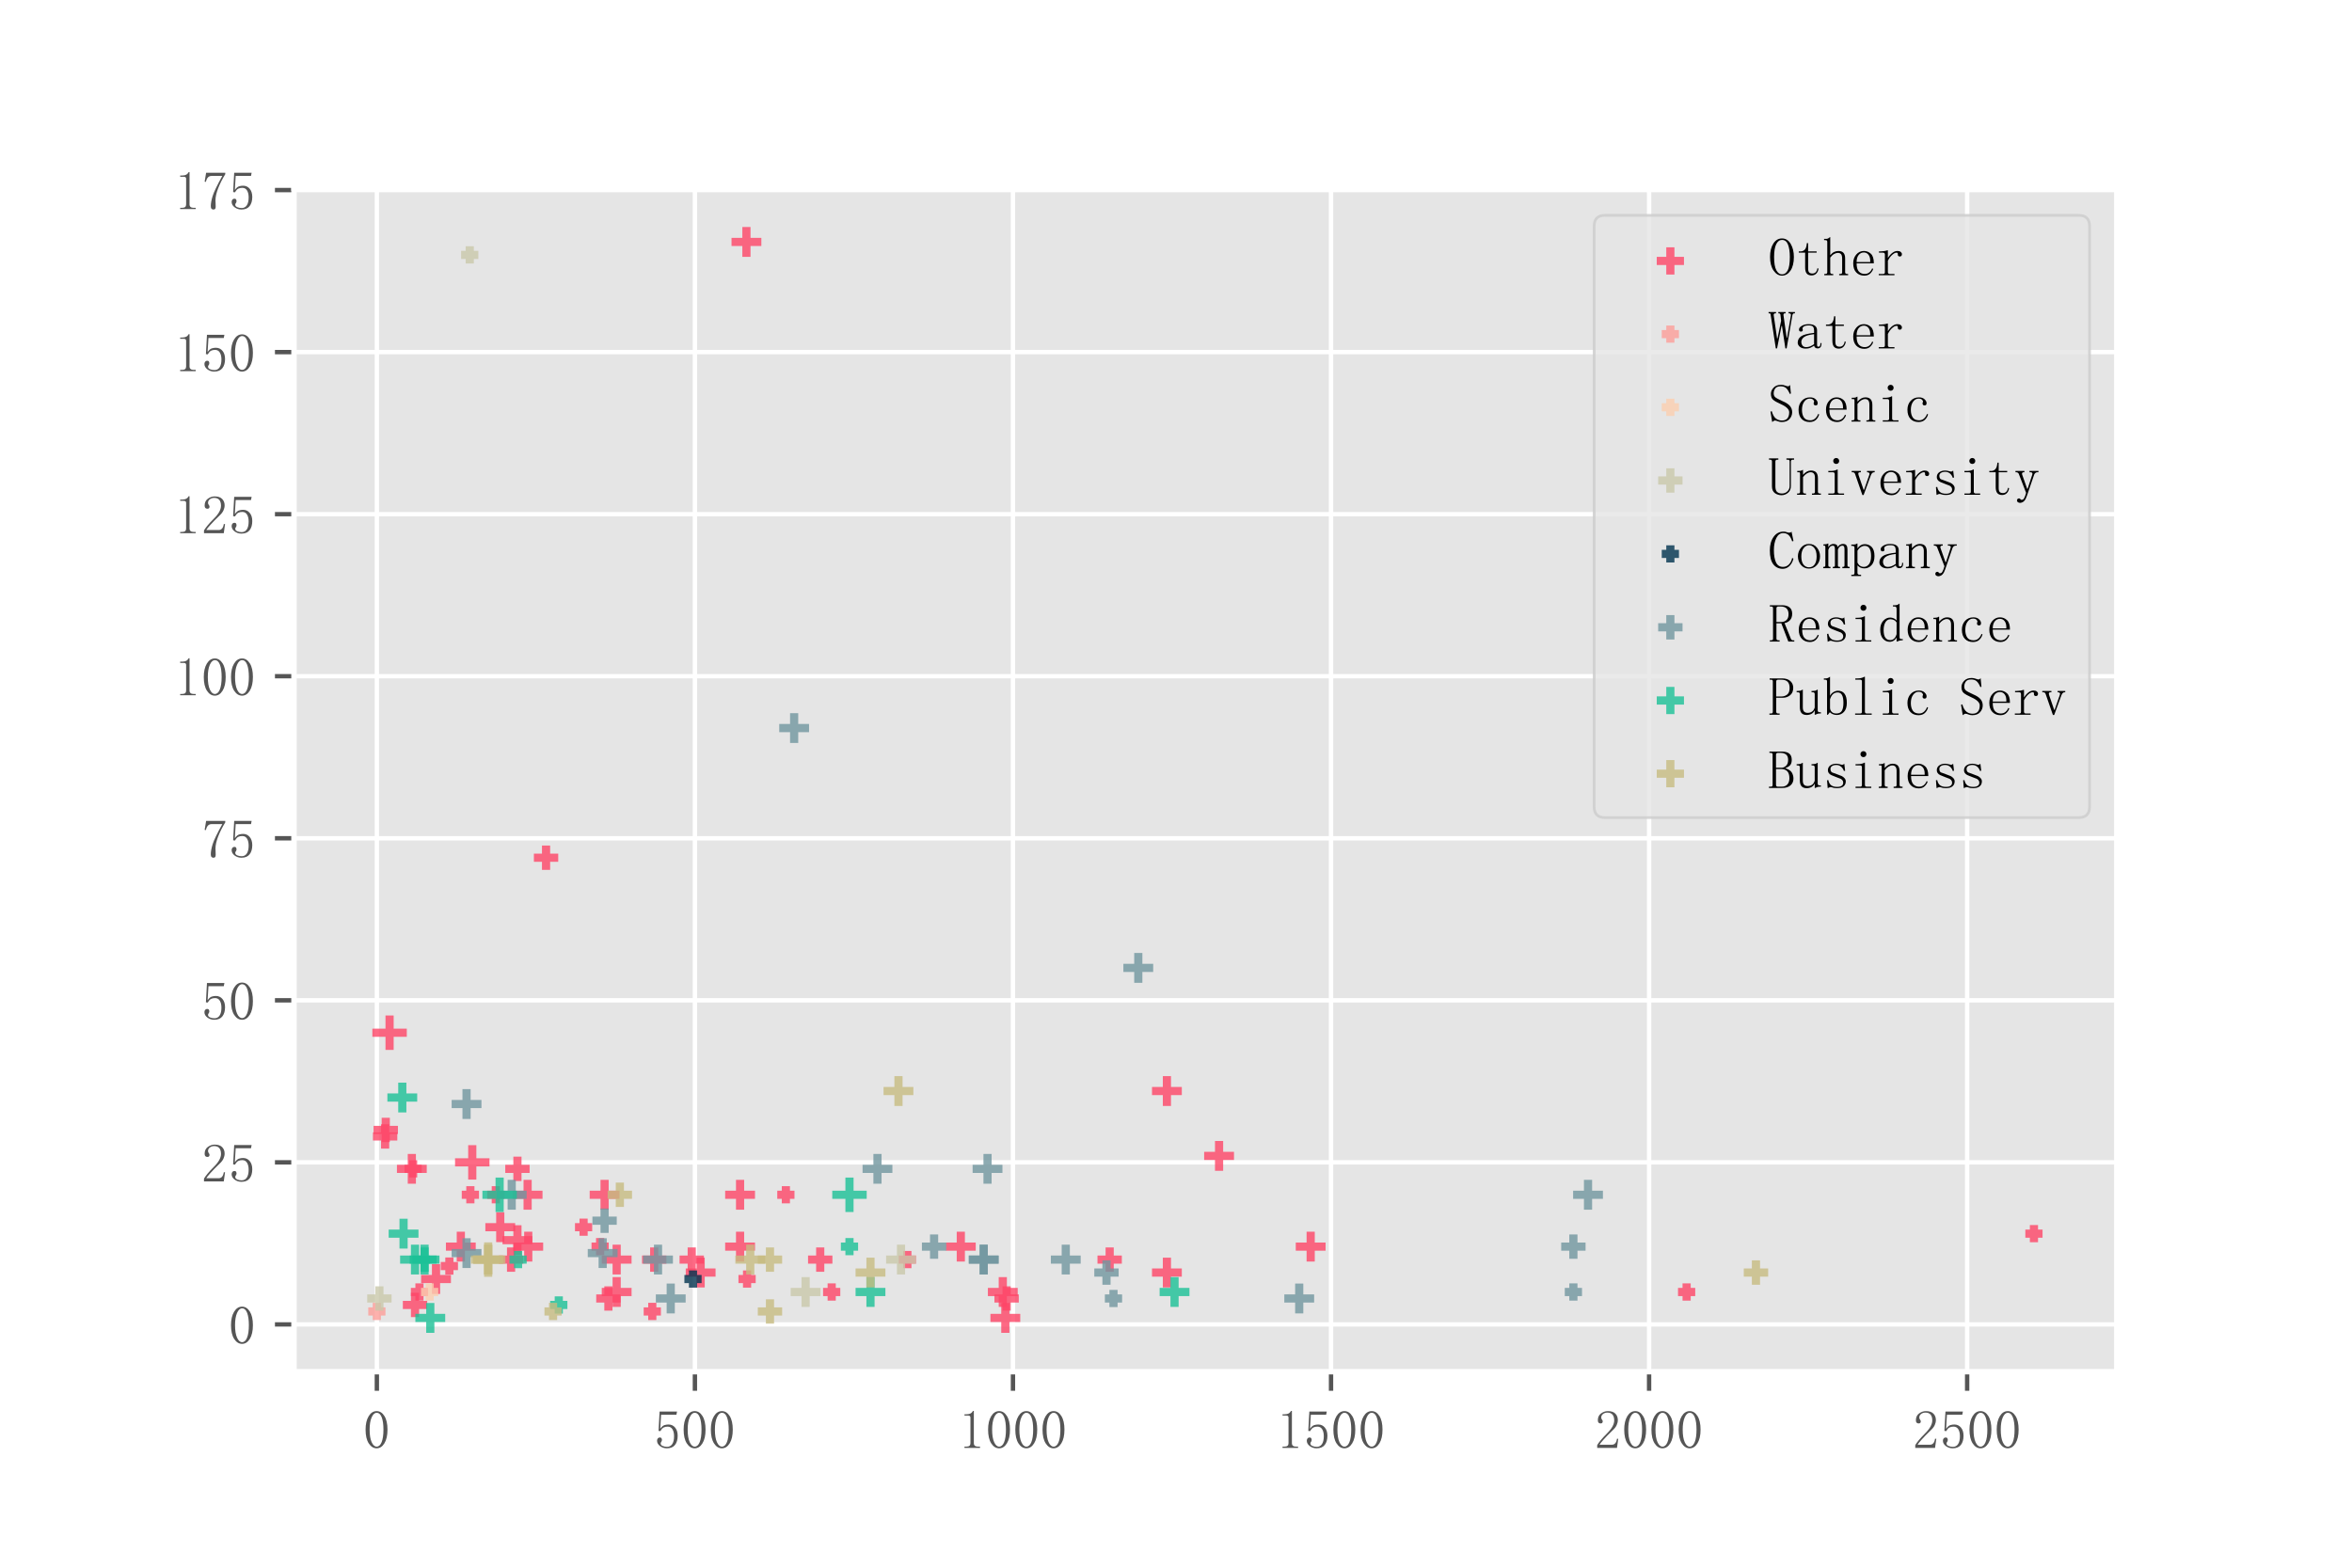 <?xml version="1.0" encoding="utf-8" standalone="no"?>
<!DOCTYPE svg PUBLIC "-//W3C//DTD SVG 1.1//EN"
  "http://www.w3.org/Graphics/SVG/1.1/DTD/svg11.dtd">
<!-- Created with matplotlib (https://matplotlib.org/) -->
<svg height="288pt" version="1.1" viewBox="0 0 432 288" width="432pt" xmlns="http://www.w3.org/2000/svg" xmlns:xlink="http://www.w3.org/1999/xlink">
 <defs>
  <style type="text/css">
*{stroke-linecap:butt;stroke-linejoin:round;}
  </style>
 </defs>
 <g id="figure_1">
  <g id="patch_1">
   <path d="M 0 288 
L 432 288 
L 432 0 
L 0 0 
z
" style="fill:#ffffff;"/>
  </g>
  <g id="axes_1">
   <g id="patch_2">
    <path d="M 54 252 
L 388.8 252 
L 388.8 34.56 
L 54 34.56 
z
" style="fill:#e5e5e5;"/>
   </g>
   <g id="matplotlib.axis_1">
    <g id="xtick_1">
     <g id="line2d_1">
      <path clip-path="url(#p199c0a0853)" d="M 69.218 252 
L 69.218 34.56 
" style="fill:none;stroke:#ffffff;stroke-linecap:square;stroke-width:0.8;"/>
     </g>
     <g id="line2d_2">
      <defs>
       <path d="M 0 0 
L 0 3.5 
" id="m6c2e41a784" style="stroke:#555555;stroke-width:0.8;"/>
      </defs>
      <g>
       <use style="fill:#555555;stroke:#555555;stroke-width:0.8;" x="69.218" xlink:href="#m6c2e41a784" y="252"/>
      </g>
     </g>
     <g id="text_1">
      <!-- 0 -->
      <defs>
       <path d="M 24.609 64.453 
Q 19.141 64.453 15.422 56.047 
Q 11.719 47.656 11.719 33.594 
Q 11.719 18.75 15.422 10.547 
Q 19.141 2.344 24.609 2.344 
Q 30.469 2.344 33.781 10.547 
Q 37.109 18.75 37.109 33.594 
Q 37.109 47.656 33.984 56.047 
Q 30.859 64.453 24.609 64.453 
z
M 24.609 -0.781 
Q 16.016 -0.781 10.156 8.203 
Q 4.297 17.188 4.297 33.594 
Q 4.297 48.828 9.953 58.203 
Q 15.625 67.578 24.609 67.578 
Q 33.203 67.578 38.859 58.594 
Q 44.531 49.609 44.531 33.594 
Q 44.531 17.578 38.859 8.391 
Q 33.203 -0.781 24.609 -0.781 
z
" id="FangSong-48"/>
      </defs>
      <g style="fill:#555555;" transform="translate(66.718 265.992)scale(0.1 -0.1)">
       <use xlink:href="#FangSong-48"/>
      </g>
     </g>
    </g>
    <g id="xtick_2">
     <g id="line2d_3">
      <path clip-path="url(#p199c0a0853)" d="M 127.637 252 
L 127.637 34.56 
" style="fill:none;stroke:#ffffff;stroke-linecap:square;stroke-width:0.8;"/>
     </g>
     <g id="line2d_4">
      <g>
       <use style="fill:#555555;stroke:#555555;stroke-width:0.8;" x="127.637" xlink:href="#m6c2e41a784" y="252"/>
      </g>
     </g>
     <g id="text_2">
      <!-- 500 -->
      <defs>
       <path d="M 26.562 42.969 
Q 33.984 42.969 38.672 37.297 
Q 43.359 31.641 43.359 22.266 
Q 43.359 11.719 38.469 5.469 
Q 33.594 -0.781 23.438 -0.781 
Q 16.406 -0.781 10.938 3.312 
Q 5.469 7.422 5.469 13.281 
Q 5.469 15.625 6.828 17.375 
Q 8.203 19.141 10.547 19.141 
Q 12.891 19.141 13.672 17.578 
Q 14.453 16.016 14.453 14.844 
Q 14.453 12.5 13.281 11.125 
Q 12.109 9.766 12.109 8.203 
Q 12.109 5.078 15.812 3.516 
Q 19.531 1.953 23.828 1.953 
Q 30.078 1.953 33.391 7.031 
Q 36.719 12.109 36.719 21.484 
Q 36.719 29.297 33.781 34.172 
Q 30.859 39.062 25 39.062 
Q 20.703 39.062 17.578 37.5 
Q 14.453 35.938 11.719 30.859 
L 8.203 31.25 
L 10.156 66.797 
L 42.188 66.797 
L 41.016 60.938 
L 12.891 60.938 
L 11.328 35.156 
Q 15.234 40.625 18.938 41.797 
Q 22.656 42.969 26.562 42.969 
z
" id="FangSong-53"/>
      </defs>
      <g style="fill:#555555;" transform="translate(120.137 265.992)scale(0.1 -0.1)">
       <use xlink:href="#FangSong-53"/>
       <use x="50" xlink:href="#FangSong-48"/>
       <use x="100" xlink:href="#FangSong-48"/>
      </g>
     </g>
    </g>
    <g id="xtick_3">
     <g id="line2d_5">
      <path clip-path="url(#p199c0a0853)" d="M 186.056 252 
L 186.056 34.56 
" style="fill:none;stroke:#ffffff;stroke-linecap:square;stroke-width:0.8;"/>
     </g>
     <g id="line2d_6">
      <g>
       <use style="fill:#555555;stroke:#555555;stroke-width:0.8;" x="186.056" xlink:href="#m6c2e41a784" y="252"/>
      </g>
     </g>
     <g id="text_3">
      <!-- 1000 -->
      <defs>
       <path d="M 28.125 67.969 
L 28.125 8.594 
Q 28.125 5.469 30.078 3.906 
Q 32.031 2.344 35.547 2.344 
L 39.453 2.344 
L 39.453 0 
L 10.938 0 
L 10.938 2.344 
L 14.453 2.344 
Q 18.359 2.344 20.109 3.906 
Q 21.875 5.469 21.875 8.594 
L 21.875 55.859 
Q 21.875 57.422 20.891 58.391 
Q 19.922 59.375 17.969 59.375 
L 10.938 59.375 
L 10.938 61.719 
L 14.453 61.719 
Q 19.141 61.719 22.062 63.281 
Q 25 64.844 26.562 67.969 
z
" id="FangSong-49"/>
      </defs>
      <g style="fill:#555555;" transform="translate(176.056 265.992)scale(0.1 -0.1)">
       <use xlink:href="#FangSong-49"/>
       <use x="50" xlink:href="#FangSong-48"/>
       <use x="100" xlink:href="#FangSong-48"/>
       <use x="150" xlink:href="#FangSong-48"/>
      </g>
     </g>
    </g>
    <g id="xtick_4">
     <g id="line2d_7">
      <path clip-path="url(#p199c0a0853)" d="M 244.476 252 
L 244.476 34.56 
" style="fill:none;stroke:#ffffff;stroke-linecap:square;stroke-width:0.8;"/>
     </g>
     <g id="line2d_8">
      <g>
       <use style="fill:#555555;stroke:#555555;stroke-width:0.8;" x="244.476" xlink:href="#m6c2e41a784" y="252"/>
      </g>
     </g>
     <g id="text_4">
      <!-- 1500 -->
      <g style="fill:#555555;" transform="translate(234.476 265.992)scale(0.1 -0.1)">
       <use xlink:href="#FangSong-49"/>
       <use x="50" xlink:href="#FangSong-53"/>
       <use x="100" xlink:href="#FangSong-48"/>
       <use x="150" xlink:href="#FangSong-48"/>
      </g>
     </g>
    </g>
    <g id="xtick_5">
     <g id="line2d_9">
      <path clip-path="url(#p199c0a0853)" d="M 302.895 252 
L 302.895 34.56 
" style="fill:none;stroke:#ffffff;stroke-linecap:square;stroke-width:0.8;"/>
     </g>
     <g id="line2d_10">
      <g>
       <use style="fill:#555555;stroke:#555555;stroke-width:0.8;" x="302.895" xlink:href="#m6c2e41a784" y="252"/>
      </g>
     </g>
     <g id="text_5">
      <!-- 2000 -->
      <defs>
       <path d="M 35.938 50.391 
Q 35.938 57.422 32.812 61.125 
Q 29.688 64.844 23.438 64.844 
Q 18.75 64.844 15.422 62.297 
Q 12.109 59.766 12.109 55.859 
Q 12.109 53.516 13.469 51.953 
Q 14.844 50.391 14.844 48.828 
Q 14.844 46.875 13.859 45.891 
Q 12.891 44.922 10.938 44.922 
Q 8.594 44.922 7.219 46.281 
Q 5.859 47.656 5.859 50.781 
Q 5.859 58.984 11.719 63.281 
Q 17.578 67.578 24.219 67.578 
Q 33.594 67.578 38.078 62.891 
Q 42.578 58.203 42.578 51.172 
Q 42.578 46.484 40.422 41.797 
Q 38.281 37.109 33.594 32.812 
Q 22.266 21.875 16.203 15.031 
Q 10.156 8.203 8.984 5.859 
L 32.031 5.859 
Q 35.547 5.859 37.891 8.594 
Q 40.234 11.328 41.016 16.797 
L 43.359 16.797 
L 41.016 0 
L 4.688 0 
L 4.688 5.078 
Q 6.641 8.594 11.125 14.062 
Q 15.625 19.531 23.047 26.953 
Q 29.688 33.594 32.812 39.453 
Q 35.938 45.312 35.938 50.391 
z
" id="FangSong-50"/>
      </defs>
      <g style="fill:#555555;" transform="translate(292.895 265.992)scale(0.1 -0.1)">
       <use xlink:href="#FangSong-50"/>
       <use x="50" xlink:href="#FangSong-48"/>
       <use x="100" xlink:href="#FangSong-48"/>
       <use x="150" xlink:href="#FangSong-48"/>
      </g>
     </g>
    </g>
    <g id="xtick_6">
     <g id="line2d_11">
      <path clip-path="url(#p199c0a0853)" d="M 361.314 252 
L 361.314 34.56 
" style="fill:none;stroke:#ffffff;stroke-linecap:square;stroke-width:0.8;"/>
     </g>
     <g id="line2d_12">
      <g>
       <use style="fill:#555555;stroke:#555555;stroke-width:0.8;" x="361.314" xlink:href="#m6c2e41a784" y="252"/>
      </g>
     </g>
     <g id="text_6">
      <!-- 2500 -->
      <g style="fill:#555555;" transform="translate(351.314 265.992)scale(0.1 -0.1)">
       <use xlink:href="#FangSong-50"/>
       <use x="50" xlink:href="#FangSong-53"/>
       <use x="100" xlink:href="#FangSong-48"/>
       <use x="150" xlink:href="#FangSong-48"/>
      </g>
     </g>
    </g>
   </g>
   <g id="matplotlib.axis_2">
    <g id="ytick_1">
     <g id="line2d_13">
      <path clip-path="url(#p199c0a0853)" d="M 54 243.307 
L 388.8 243.307 
" style="fill:none;stroke:#ffffff;stroke-linecap:square;stroke-width:0.8;"/>
     </g>
     <g id="line2d_14">
      <defs>
       <path d="M 0 0 
L -3.5 0 
" id="m7801acb27e" style="stroke:#555555;stroke-width:0.8;"/>
      </defs>
      <g>
       <use style="fill:#555555;stroke:#555555;stroke-width:0.8;" x="54" xlink:href="#m7801acb27e" y="243.307"/>
      </g>
     </g>
     <g id="text_7">
      <!-- 0 -->
      <g style="fill:#555555;" transform="translate(42 246.803)scale(0.1 -0.1)">
       <use xlink:href="#FangSong-48"/>
      </g>
     </g>
    </g>
    <g id="ytick_2">
     <g id="line2d_15">
      <path clip-path="url(#p199c0a0853)" d="M 54 213.537 
L 388.8 213.537 
" style="fill:none;stroke:#ffffff;stroke-linecap:square;stroke-width:0.8;"/>
     </g>
     <g id="line2d_16">
      <g>
       <use style="fill:#555555;stroke:#555555;stroke-width:0.8;" x="54" xlink:href="#m7801acb27e" y="213.537"/>
      </g>
     </g>
     <g id="text_8">
      <!-- 25 -->
      <g style="fill:#555555;" transform="translate(37 217.033)scale(0.1 -0.1)">
       <use xlink:href="#FangSong-50"/>
       <use x="50" xlink:href="#FangSong-53"/>
      </g>
     </g>
    </g>
    <g id="ytick_3">
     <g id="line2d_17">
      <path clip-path="url(#p199c0a0853)" d="M 54 183.767 
L 388.8 183.767 
" style="fill:none;stroke:#ffffff;stroke-linecap:square;stroke-width:0.8;"/>
     </g>
     <g id="line2d_18">
      <g>
       <use style="fill:#555555;stroke:#555555;stroke-width:0.8;" x="54" xlink:href="#m7801acb27e" y="183.767"/>
      </g>
     </g>
     <g id="text_9">
      <!-- 50 -->
      <g style="fill:#555555;" transform="translate(37 187.263)scale(0.1 -0.1)">
       <use xlink:href="#FangSong-53"/>
       <use x="50" xlink:href="#FangSong-48"/>
      </g>
     </g>
    </g>
    <g id="ytick_4">
     <g id="line2d_19">
      <path clip-path="url(#p199c0a0853)" d="M 54 153.997 
L 388.8 153.997 
" style="fill:none;stroke:#ffffff;stroke-linecap:square;stroke-width:0.8;"/>
     </g>
     <g id="line2d_20">
      <g>
       <use style="fill:#555555;stroke:#555555;stroke-width:0.8;" x="54" xlink:href="#m7801acb27e" y="153.997"/>
      </g>
     </g>
     <g id="text_10">
      <!-- 75 -->
      <defs>
       <path d="M 43.75 64.062 
Q 35.547 50.781 30.656 38.078 
Q 25.781 25.391 25.781 16.016 
Q 25.781 14.453 25.969 11.516 
Q 26.172 8.594 26.172 4.688 
Q 26.172 1.562 25.188 0.391 
Q 24.219 -0.781 21.875 -0.781 
Q 19.922 -0.781 18.547 0.578 
Q 17.188 1.953 17.188 5.469 
Q 17.188 12.891 20.5 23.828 
Q 23.828 34.766 38.281 60.938 
L 18.75 60.938 
Q 14.453 60.938 11.906 58.203 
Q 9.375 55.469 8.203 50 
L 5.859 50.391 
L 8.594 66.797 
L 43.75 66.797 
z
" id="FangSong-55"/>
      </defs>
      <g style="fill:#555555;" transform="translate(37 157.493)scale(0.1 -0.1)">
       <use xlink:href="#FangSong-55"/>
       <use x="50" xlink:href="#FangSong-53"/>
      </g>
     </g>
    </g>
    <g id="ytick_5">
     <g id="line2d_21">
      <path clip-path="url(#p199c0a0853)" d="M 54 124.227 
L 388.8 124.227 
" style="fill:none;stroke:#ffffff;stroke-linecap:square;stroke-width:0.8;"/>
     </g>
     <g id="line2d_22">
      <g>
       <use style="fill:#555555;stroke:#555555;stroke-width:0.8;" x="54" xlink:href="#m7801acb27e" y="124.227"/>
      </g>
     </g>
     <g id="text_11">
      <!-- 100 -->
      <g style="fill:#555555;" transform="translate(32 127.723)scale(0.1 -0.1)">
       <use xlink:href="#FangSong-49"/>
       <use x="50" xlink:href="#FangSong-48"/>
       <use x="100" xlink:href="#FangSong-48"/>
      </g>
     </g>
    </g>
    <g id="ytick_6">
     <g id="line2d_23">
      <path clip-path="url(#p199c0a0853)" d="M 54 94.457 
L 388.8 94.457 
" style="fill:none;stroke:#ffffff;stroke-linecap:square;stroke-width:0.8;"/>
     </g>
     <g id="line2d_24">
      <g>
       <use style="fill:#555555;stroke:#555555;stroke-width:0.8;" x="54" xlink:href="#m7801acb27e" y="94.457"/>
      </g>
     </g>
     <g id="text_12">
      <!-- 125 -->
      <g style="fill:#555555;" transform="translate(32 97.953)scale(0.1 -0.1)">
       <use xlink:href="#FangSong-49"/>
       <use x="50" xlink:href="#FangSong-50"/>
       <use x="100" xlink:href="#FangSong-53"/>
      </g>
     </g>
    </g>
    <g id="ytick_7">
     <g id="line2d_25">
      <path clip-path="url(#p199c0a0853)" d="M 54 64.687 
L 388.8 64.687 
" style="fill:none;stroke:#ffffff;stroke-linecap:square;stroke-width:0.8;"/>
     </g>
     <g id="line2d_26">
      <g>
       <use style="fill:#555555;stroke:#555555;stroke-width:0.8;" x="54" xlink:href="#m7801acb27e" y="64.687"/>
      </g>
     </g>
     <g id="text_13">
      <!-- 150 -->
      <g style="fill:#555555;" transform="translate(32 68.183)scale(0.1 -0.1)">
       <use xlink:href="#FangSong-49"/>
       <use x="50" xlink:href="#FangSong-53"/>
       <use x="100" xlink:href="#FangSong-48"/>
      </g>
     </g>
    </g>
    <g id="ytick_8">
     <g id="line2d_27">
      <path clip-path="url(#p199c0a0853)" d="M 54 34.917 
L 388.8 34.917 
" style="fill:none;stroke:#ffffff;stroke-linecap:square;stroke-width:0.8;"/>
     </g>
     <g id="line2d_28">
      <g>
       <use style="fill:#555555;stroke:#555555;stroke-width:0.8;" x="54" xlink:href="#m7801acb27e" y="34.917"/>
      </g>
     </g>
     <g id="text_14">
      <!-- 175 -->
      <g style="fill:#555555;" transform="translate(32 38.413)scale(0.1 -0.1)">
       <use xlink:href="#FangSong-49"/>
       <use x="50" xlink:href="#FangSong-55"/>
       <use x="100" xlink:href="#FangSong-53"/>
      </g>
     </g>
    </g>
   </g>
   <g id="PathCollection_1">
    <path clip-path="url(#p199c0a0853)" d="M 181.916 242.116 
L 187.393 242.116 
M 184.654 244.855 
L 184.654 239.378 
" style="fill:#fe4567;fill-opacity:0.8;stroke:#fe4567;stroke-opacity:0.8;stroke-width:1.5;"/>
    <path clip-path="url(#p199c0a0853)" d="M 72.906 214.728 
L 78.383 214.728 
M 75.644 217.467 
L 75.644 211.989 
" style="fill:#fe4567;fill-opacity:0.8;stroke:#fe4567;stroke-opacity:0.8;stroke-width:1.5;"/>
    <path clip-path="url(#p199c0a0853)" d="M 108.308 219.491 
L 113.785 219.491 
M 111.046 222.23 
L 111.046 216.753 
" style="fill:#fe4567;fill-opacity:0.8;stroke:#fe4567;stroke-opacity:0.8;stroke-width:1.5;"/>
    <path clip-path="url(#p199c0a0853)" d="M 135.637 234.972 
L 138.799 234.972 
M 137.218 236.553 
L 137.218 233.39 
" style="fill:#fe4567;fill-opacity:0.8;stroke:#fe4567;stroke-opacity:0.8;stroke-width:1.5;"/>
    <path clip-path="url(#p199c0a0853)" d="M 173.737 229.018 
L 179.214 229.018 
M 176.476 231.756 
L 176.476 226.279 
" style="fill:#fe4567;fill-opacity:0.8;stroke:#fe4567;stroke-opacity:0.8;stroke-width:1.5;"/>
    <path clip-path="url(#p199c0a0853)" d="M 125.95 233.781 
L 131.427 233.781 
M 128.689 236.519 
L 128.689 231.042 
" style="fill:#fe4567;fill-opacity:0.8;stroke:#fe4567;stroke-opacity:0.8;stroke-width:1.5;"/>
    <path clip-path="url(#p199c0a0853)" d="M 124.817 231.399 
L 129.289 231.399 
M 127.053 233.635 
L 127.053 229.163 
" style="fill:#fe4567;fill-opacity:0.8;stroke:#fe4567;stroke-opacity:0.8;stroke-width:1.5;"/>
    <path clip-path="url(#p199c0a0853)" d="M 84.812 219.491 
L 87.975 219.491 
M 86.393 221.072 
L 86.393 217.91 
" style="fill:#fe4567;fill-opacity:0.8;stroke:#fe4567;stroke-opacity:0.8;stroke-width:1.5;"/>
    <path clip-path="url(#p199c0a0853)" d="M 182.652 238.544 
L 187.124 238.544 
M 184.888 240.78 
L 184.888 236.308 
" style="fill:#fe4567;fill-opacity:0.8;stroke:#fe4567;stroke-opacity:0.8;stroke-width:1.5;"/>
    <path clip-path="url(#p199c0a0853)" d="M 221.173 212.346 
L 226.651 212.346 
M 223.912 215.085 
L 223.912 209.608 
" style="fill:#fe4567;fill-opacity:0.8;stroke:#fe4567;stroke-opacity:0.8;stroke-width:1.5;"/>
    <path clip-path="url(#p199c0a0853)" d="M 73.992 239.735 
L 78.465 239.735 
M 76.228 241.971 
L 76.228 237.499 
" style="fill:#fe4567;fill-opacity:0.8;stroke:#fe4567;stroke-opacity:0.8;stroke-width:1.5;"/>
    <path clip-path="url(#p199c0a0853)" d="M 92.301 227.827 
L 97.778 227.827 
M 95.039 230.565 
L 95.039 225.088 
" style="fill:#fe4567;fill-opacity:0.8;stroke:#fe4567;stroke-opacity:0.8;stroke-width:1.5;"/>
    <path clip-path="url(#p199c0a0853)" d="M 201.58 231.399 
L 206.052 231.399 
M 203.816 233.635 
L 203.816 229.163 
" style="fill:#fe4567;fill-opacity:0.8;stroke:#fe4567;stroke-opacity:0.8;stroke-width:1.5;"/>
    <path clip-path="url(#p199c0a0853)" d="M 77.346 234.972 
L 82.823 234.972 
M 80.084 237.71 
L 80.084 232.233 
" style="fill:#fe4567;fill-opacity:0.8;stroke:#fe4567;stroke-opacity:0.8;stroke-width:1.5;"/>
    <path clip-path="url(#p199c0a0853)" d="M 148.418 231.399 
L 152.891 231.399 
M 150.654 233.635 
L 150.654 229.163 
" style="fill:#fe4567;fill-opacity:0.8;stroke:#fe4567;stroke-opacity:0.8;stroke-width:1.5;"/>
    <path clip-path="url(#p199c0a0853)" d="M 68.501 208.774 
L 72.973 208.774 
M 70.737 211.01 
L 70.737 206.538 
" style="fill:#fe4567;fill-opacity:0.8;stroke:#fe4567;stroke-opacity:0.8;stroke-width:1.5;"/>
    <path clip-path="url(#p199c0a0853)" d="M 94.287 229.018 
L 99.764 229.018 
M 97.026 231.756 
L 97.026 226.279 
" style="fill:#fe4567;fill-opacity:0.8;stroke:#fe4567;stroke-opacity:0.8;stroke-width:1.5;"/>
    <path clip-path="url(#p199c0a0853)" d="M 91.635 231.399 
L 96.107 231.399 
M 93.871 233.635 
L 93.871 229.163 
" style="fill:#fe4567;fill-opacity:0.8;stroke:#fe4567;stroke-opacity:0.8;stroke-width:1.5;"/>
    <path clip-path="url(#p199c0a0853)" d="M 105.609 225.445 
L 108.772 225.445 
M 107.191 227.026 
L 107.191 223.864 
" style="fill:#fe4567;fill-opacity:0.8;stroke:#fe4567;stroke-opacity:0.8;stroke-width:1.5;"/>
    <path clip-path="url(#p199c0a0853)" d="M 372.001 226.636 
L 375.163 226.636 
M 373.582 228.217 
L 373.582 225.055 
" style="fill:#fe4567;fill-opacity:0.8;stroke:#fe4567;stroke-opacity:0.8;stroke-width:1.5;"/>
    <path clip-path="url(#p199c0a0853)" d="M 110.528 231.399 
L 116.005 231.399 
M 113.266 234.138 
L 113.266 228.661 
" style="fill:#fe4567;fill-opacity:0.8;stroke:#fe4567;stroke-opacity:0.8;stroke-width:1.5;"/>
    <path clip-path="url(#p199c0a0853)" d="M 211.593 200.438 
L 217.07 200.438 
M 214.331 203.177 
L 214.331 197.7 
" style="fill:#fe4567;fill-opacity:0.8;stroke:#fe4567;stroke-opacity:0.8;stroke-width:1.5;"/>
    <path clip-path="url(#p199c0a0853)" d="M 142.764 219.491 
L 145.926 219.491 
M 144.345 221.072 
L 144.345 217.91 
" style="fill:#fe4567;fill-opacity:0.8;stroke:#fe4567;stroke-opacity:0.8;stroke-width:1.5;"/>
    <path clip-path="url(#p199c0a0853)" d="M 237.998 229.018 
L 243.475 229.018 
M 240.737 231.756 
L 240.737 226.279 
" style="fill:#fe4567;fill-opacity:0.8;stroke:#fe4567;stroke-opacity:0.8;stroke-width:1.5;"/>
    <path clip-path="url(#p199c0a0853)" d="M 308.207 237.353 
L 311.369 237.353 
M 309.788 238.934 
L 309.788 235.772 
" style="fill:#fe4567;fill-opacity:0.8;stroke:#fe4567;stroke-opacity:0.8;stroke-width:1.5;"/>
    <path clip-path="url(#p199c0a0853)" d="M 117.924 231.399 
L 122.396 231.399 
M 120.16 233.635 
L 120.16 229.163 
" style="fill:#fe4567;fill-opacity:0.8;stroke:#fe4567;stroke-opacity:0.8;stroke-width:1.5;"/>
    <path clip-path="url(#p199c0a0853)" d="M 134.363 44.444 
L 139.84 44.444 
M 137.101 47.182 
L 137.101 41.705 
" style="fill:#fe4567;fill-opacity:0.8;stroke:#fe4567;stroke-opacity:0.8;stroke-width:1.5;"/>
    <path clip-path="url(#p199c0a0853)" d="M 133.194 219.491 
L 138.671 219.491 
M 135.933 222.23 
L 135.933 216.753 
" style="fill:#fe4567;fill-opacity:0.8;stroke:#fe4567;stroke-opacity:0.8;stroke-width:1.5;"/>
    <path clip-path="url(#p199c0a0853)" d="M 81.902 229.018 
L 87.379 229.018 
M 84.641 231.756 
L 84.641 226.279 
" style="fill:#fe4567;fill-opacity:0.8;stroke:#fe4567;stroke-opacity:0.8;stroke-width:1.5;"/>
    <path clip-path="url(#p199c0a0853)" d="M 75.465 237.353 
L 78.627 237.353 
M 77.046 238.934 
L 77.046 235.772 
" style="fill:#fe4567;fill-opacity:0.8;stroke:#fe4567;stroke-opacity:0.8;stroke-width:1.5;"/>
    <path clip-path="url(#p199c0a0853)" d="M 211.593 233.781 
L 217.07 233.781 
M 214.331 236.519 
L 214.331 231.042 
" style="fill:#fe4567;fill-opacity:0.8;stroke:#fe4567;stroke-opacity:0.8;stroke-width:1.5;"/>
    <path clip-path="url(#p199c0a0853)" d="M 94.17 219.491 
L 99.647 219.491 
M 96.909 222.23 
L 96.909 216.753 
" style="fill:#fe4567;fill-opacity:0.8;stroke:#fe4567;stroke-opacity:0.8;stroke-width:1.5;"/>
    <path clip-path="url(#p199c0a0853)" d="M 118.228 240.926 
L 121.39 240.926 
M 119.809 242.507 
L 119.809 239.344 
" style="fill:#fe4567;fill-opacity:0.8;stroke:#fe4567;stroke-opacity:0.8;stroke-width:1.5;"/>
    <path clip-path="url(#p199c0a0853)" d="M 92.803 214.728 
L 97.276 214.728 
M 95.039 216.964 
L 95.039 212.492 
" style="fill:#fe4567;fill-opacity:0.8;stroke:#fe4567;stroke-opacity:0.8;stroke-width:1.5;"/>
    <path clip-path="url(#p199c0a0853)" d="M 89.146 225.445 
L 94.623 225.445 
M 91.885 228.184 
L 91.885 222.707 
" style="fill:#fe4567;fill-opacity:0.8;stroke:#fe4567;stroke-opacity:0.8;stroke-width:1.5;"/>
    <path clip-path="url(#p199c0a0853)" d="M 133.194 229.018 
L 138.671 229.018 
M 135.933 231.756 
L 135.933 226.279 
" style="fill:#fe4567;fill-opacity:0.8;stroke:#fe4567;stroke-opacity:0.8;stroke-width:1.5;"/>
    <path clip-path="url(#p199c0a0853)" d="M 165.08 231.399 
L 168.242 231.399 
M 166.661 232.98 
L 166.661 229.818 
" style="fill:#fe4567;fill-opacity:0.8;stroke:#fe4567;stroke-opacity:0.8;stroke-width:1.5;"/>
    <path clip-path="url(#p199c0a0853)" d="M 89.486 219.491 
L 92.648 219.491 
M 91.067 221.072 
L 91.067 217.91 
" style="fill:#fe4567;fill-opacity:0.8;stroke:#fe4567;stroke-opacity:0.8;stroke-width:1.5;"/>
    <path clip-path="url(#p199c0a0853)" d="M 181.448 237.353 
L 186.926 237.353 
M 184.187 240.092 
L 184.187 234.615 
" style="fill:#fe4567;fill-opacity:0.8;stroke:#fe4567;stroke-opacity:0.8;stroke-width:1.5;"/>
    <path clip-path="url(#p199c0a0853)" d="M 68.618 207.583 
L 73.09 207.583 
M 70.854 209.819 
L 70.854 205.347 
" style="fill:#fe4567;fill-opacity:0.8;stroke:#fe4567;stroke-opacity:0.8;stroke-width:1.5;"/>
    <path clip-path="url(#p199c0a0853)" d="M 98.061 157.57 
L 102.533 157.57 
M 100.297 159.806 
L 100.297 155.334 
" style="fill:#fe4567;fill-opacity:0.8;stroke:#fe4567;stroke-opacity:0.8;stroke-width:1.5;"/>
    <path clip-path="url(#p199c0a0853)" d="M 80.957 232.59 
L 84.119 232.59 
M 82.538 234.171 
L 82.538 231.009 
" style="fill:#fe4567;fill-opacity:0.8;stroke:#fe4567;stroke-opacity:0.8;stroke-width:1.5;"/>
    <path clip-path="url(#p199c0a0853)" d="M 110.528 237.353 
L 116.005 237.353 
M 113.266 240.092 
L 113.266 234.615 
" style="fill:#fe4567;fill-opacity:0.8;stroke:#fe4567;stroke-opacity:0.8;stroke-width:1.5;"/>
    <path clip-path="url(#p199c0a0853)" d="M 74.297 214.728 
L 77.459 214.728 
M 75.878 216.309 
L 75.878 213.147 
" style="fill:#fe4567;fill-opacity:0.8;stroke:#fe4567;stroke-opacity:0.8;stroke-width:1.5;"/>
    <path clip-path="url(#p199c0a0853)" d="M 109.511 238.544 
L 113.983 238.544 
M 111.747 240.78 
L 111.747 236.308 
" style="fill:#fe4567;fill-opacity:0.8;stroke:#fe4567;stroke-opacity:0.8;stroke-width:1.5;"/>
    <path clip-path="url(#p199c0a0853)" d="M 68.393 189.721 
L 74.717 189.721 
M 71.555 192.883 
L 71.555 186.559 
" style="fill:#fe4567;fill-opacity:0.8;stroke:#fe4567;stroke-opacity:0.8;stroke-width:1.5;"/>
    <path clip-path="url(#p199c0a0853)" d="M 108.647 229.018 
L 111.81 229.018 
M 110.228 230.599 
L 110.228 227.436 
" style="fill:#fe4567;fill-opacity:0.8;stroke:#fe4567;stroke-opacity:0.8;stroke-width:1.5;"/>
    <path clip-path="url(#p199c0a0853)" d="M 83.582 213.537 
L 89.906 213.537 
M 86.744 216.699 
L 86.744 210.375 
" style="fill:#fe4567;fill-opacity:0.8;stroke:#fe4567;stroke-opacity:0.8;stroke-width:1.5;"/>
    <path clip-path="url(#p199c0a0853)" d="M 151.176 237.353 
L 154.339 237.353 
M 152.758 238.934 
L 152.758 235.772 
" style="fill:#fe4567;fill-opacity:0.8;stroke:#fe4567;stroke-opacity:0.8;stroke-width:1.5;"/>
   </g>
   <g id="PathCollection_2">
    <defs>
     <path d="M -1.581 0 
L 1.581 0 
M 0 1.581 
L 0 -1.581 
" id="m4214a6dd5f" style="stroke:#fc9d99;stroke-opacity:0.8;stroke-width:1.5;"/>
    </defs>
    <g clip-path="url(#p199c0a0853)">
     <use style="fill:#fc9d99;fill-opacity:0.8;stroke:#fc9d99;stroke-opacity:0.8;stroke-width:1.5;" x="69.218" xlink:href="#m4214a6dd5f" y="240.926"/>
    </g>
   </g>
   <g id="PathCollection_3">
    <defs>
     <path d="M -1.581 0 
L 1.581 0 
M 0 1.581 
L 0 -1.581 
" id="mfcff6cba62" style="stroke:#fbceaf;stroke-opacity:0.8;stroke-width:1.5;"/>
    </defs>
    <g clip-path="url(#p199c0a0853)">
     <use style="fill:#fbceaf;fill-opacity:0.8;stroke:#fbceaf;stroke-opacity:0.8;stroke-width:1.5;" x="78.916" xlink:href="#mfcff6cba62" y="237.353"/>
    </g>
   </g>
   <g id="PathCollection_4">
    <path clip-path="url(#p199c0a0853)" d="M 145.229 237.353 
L 150.706 237.353 
M 147.967 240.092 
L 147.967 234.615 
" style="fill:#c9c8aa;fill-opacity:0.8;stroke:#c9c8aa;stroke-opacity:0.8;stroke-width:1.5;"/>
    <path clip-path="url(#p199c0a0853)" d="M 84.695 46.825 
L 87.858 46.825 
M 86.277 48.406 
L 86.277 45.244 
" style="fill:#c9c8aa;fill-opacity:0.8;stroke:#c9c8aa;stroke-opacity:0.8;stroke-width:1.5;"/>
    <path clip-path="url(#p199c0a0853)" d="M 162.754 231.399 
L 168.232 231.399 
M 165.493 234.138 
L 165.493 228.661 
" style="fill:#c9c8aa;fill-opacity:0.8;stroke:#c9c8aa;stroke-opacity:0.8;stroke-width:1.5;"/>
    <path clip-path="url(#p199c0a0853)" d="M 67.449 238.544 
L 71.922 238.544 
M 69.686 240.78 
L 69.686 236.308 
" style="fill:#c9c8aa;fill-opacity:0.8;stroke:#c9c8aa;stroke-opacity:0.8;stroke-width:1.5;"/>
   </g>
   <g id="PathCollection_5">
    <defs>
     <path d="M -1.581 0 
L 1.581 0 
M 0 1.581 
L 0 -1.581 
" id="m775465a282" style="stroke:#00334e;stroke-opacity:0.8;stroke-width:1.5;"/>
    </defs>
    <g clip-path="url(#p199c0a0853)">
     <use style="fill:#00334e;fill-opacity:0.8;stroke:#00334e;stroke-opacity:0.8;stroke-width:1.5;" x="127.287" xlink:href="#m775465a282" y="234.972"/>
    </g>
   </g>
   <g id="PathCollection_6">
    <path clip-path="url(#p199c0a0853)" d="M 91.249 219.491 
L 96.727 219.491 
M 93.988 222.23 
L 93.988 216.753 
" style="fill:#71969f;fill-opacity:0.8;stroke:#71969f;stroke-opacity:0.8;stroke-width:1.5;"/>
    <path clip-path="url(#p199c0a0853)" d="M 82.954 230.208 
L 88.431 230.208 
M 85.692 232.947 
L 85.692 227.47 
" style="fill:#71969f;fill-opacity:0.8;stroke:#71969f;stroke-opacity:0.8;stroke-width:1.5;"/>
    <path clip-path="url(#p199c0a0853)" d="M 177.943 231.399 
L 183.42 231.399 
M 180.682 234.138 
L 180.682 228.661 
" style="fill:#71969f;fill-opacity:0.8;stroke:#71969f;stroke-opacity:0.8;stroke-width:1.5;"/>
    <path clip-path="url(#p199c0a0853)" d="M 200.996 233.781 
L 205.468 233.781 
M 203.232 236.017 
L 203.232 231.545 
" style="fill:#71969f;fill-opacity:0.8;stroke:#71969f;stroke-opacity:0.8;stroke-width:1.5;"/>
    <path clip-path="url(#p199c0a0853)" d="M 120.459 238.544 
L 125.936 238.544 
M 123.197 241.283 
L 123.197 235.805 
" style="fill:#71969f;fill-opacity:0.8;stroke:#71969f;stroke-opacity:0.8;stroke-width:1.5;"/>
    <path clip-path="url(#p199c0a0853)" d="M 287.41 237.353 
L 290.572 237.353 
M 288.991 238.934 
L 288.991 235.772 
" style="fill:#71969f;fill-opacity:0.8;stroke:#71969f;stroke-opacity:0.8;stroke-width:1.5;"/>
    <path clip-path="url(#p199c0a0853)" d="M 118.122 231.399 
L 123.599 231.399 
M 120.861 234.138 
L 120.861 228.661 
" style="fill:#71969f;fill-opacity:0.8;stroke:#71969f;stroke-opacity:0.8;stroke-width:1.5;"/>
    <path clip-path="url(#p199c0a0853)" d="M 107.957 230.208 
L 113.434 230.208 
M 110.696 232.947 
L 110.696 227.47 
" style="fill:#71969f;fill-opacity:0.8;stroke:#71969f;stroke-opacity:0.8;stroke-width:1.5;"/>
    <path clip-path="url(#p199c0a0853)" d="M 206.335 177.813 
L 211.812 177.813 
M 209.074 180.552 
L 209.074 175.075 
" style="fill:#71969f;fill-opacity:0.8;stroke:#71969f;stroke-opacity:0.8;stroke-width:1.5;"/>
    <path clip-path="url(#p199c0a0853)" d="M 178.644 214.728 
L 184.122 214.728 
M 181.383 217.467 
L 181.383 211.989 
" style="fill:#71969f;fill-opacity:0.8;stroke:#71969f;stroke-opacity:0.8;stroke-width:1.5;"/>
    <path clip-path="url(#p199c0a0853)" d="M 169.332 229.018 
L 173.805 229.018 
M 171.568 231.254 
L 171.568 226.781 
" style="fill:#71969f;fill-opacity:0.8;stroke:#71969f;stroke-opacity:0.8;stroke-width:1.5;"/>
    <path clip-path="url(#p199c0a0853)" d="M 193.015 231.399 
L 198.493 231.399 
M 195.754 234.138 
L 195.754 228.661 
" style="fill:#71969f;fill-opacity:0.8;stroke:#71969f;stroke-opacity:0.8;stroke-width:1.5;"/>
    <path clip-path="url(#p199c0a0853)" d="M 143.125 133.754 
L 148.603 133.754 
M 145.864 136.492 
L 145.864 131.015 
" style="fill:#71969f;fill-opacity:0.8;stroke:#71969f;stroke-opacity:0.8;stroke-width:1.5;"/>
    <path clip-path="url(#p199c0a0853)" d="M 177.943 231.399 
L 183.42 231.399 
M 180.682 234.138 
L 180.682 228.661 
" style="fill:#71969f;fill-opacity:0.8;stroke:#71969f;stroke-opacity:0.8;stroke-width:1.5;"/>
    <path clip-path="url(#p199c0a0853)" d="M 108.81 224.254 
L 113.282 224.254 
M 111.046 226.49 
L 111.046 222.018 
" style="fill:#71969f;fill-opacity:0.8;stroke:#71969f;stroke-opacity:0.8;stroke-width:1.5;"/>
    <path clip-path="url(#p199c0a0853)" d="M 158.431 214.728 
L 163.908 214.728 
M 161.17 217.467 
L 161.17 211.989 
" style="fill:#71969f;fill-opacity:0.8;stroke:#71969f;stroke-opacity:0.8;stroke-width:1.5;"/>
    <path clip-path="url(#p199c0a0853)" d="M 288.94 219.491 
L 294.417 219.491 
M 291.678 222.23 
L 291.678 216.753 
" style="fill:#71969f;fill-opacity:0.8;stroke:#71969f;stroke-opacity:0.8;stroke-width:1.5;"/>
    <path clip-path="url(#p199c0a0853)" d="M 286.755 229.018 
L 291.227 229.018 
M 288.991 231.254 
L 288.991 226.781 
" style="fill:#71969f;fill-opacity:0.8;stroke:#71969f;stroke-opacity:0.8;stroke-width:1.5;"/>
    <path clip-path="url(#p199c0a0853)" d="M 202.936 238.544 
L 206.098 238.544 
M 204.517 240.125 
L 204.517 236.963 
" style="fill:#71969f;fill-opacity:0.8;stroke:#71969f;stroke-opacity:0.8;stroke-width:1.5;"/>
    <path clip-path="url(#p199c0a0853)" d="M 82.954 202.82 
L 88.431 202.82 
M 85.692 205.559 
L 85.692 200.081 
" style="fill:#71969f;fill-opacity:0.8;stroke:#71969f;stroke-opacity:0.8;stroke-width:1.5;"/>
    <path clip-path="url(#p199c0a0853)" d="M 235.895 238.544 
L 241.372 238.544 
M 238.634 241.283 
L 238.634 235.805 
" style="fill:#71969f;fill-opacity:0.8;stroke:#71969f;stroke-opacity:0.8;stroke-width:1.5;"/>
   </g>
   <g id="PathCollection_7">
    <path clip-path="url(#p199c0a0853)" d="M 73.49 231.399 
L 78.967 231.399 
M 76.228 234.138 
L 76.228 228.661 
" style="fill:#1bc096;fill-opacity:0.8;stroke:#1bc096;stroke-opacity:0.8;stroke-width:1.5;"/>
    <path clip-path="url(#p199c0a0853)" d="M 152.867 219.491 
L 159.191 219.491 
M 156.029 222.653 
L 156.029 216.329 
" style="fill:#1bc096;fill-opacity:0.8;stroke:#1bc096;stroke-opacity:0.8;stroke-width:1.5;"/>
    <path clip-path="url(#p199c0a0853)" d="M 71.153 201.629 
L 76.63 201.629 
M 73.892 204.368 
L 73.892 198.891 
" style="fill:#1bc096;fill-opacity:0.8;stroke:#1bc096;stroke-opacity:0.8;stroke-width:1.5;"/>
    <path clip-path="url(#p199c0a0853)" d="M 101.053 239.735 
L 104.215 239.735 
M 102.634 241.316 
L 102.634 238.154 
" style="fill:#1bc096;fill-opacity:0.8;stroke:#1bc096;stroke-opacity:0.8;stroke-width:1.5;"/>
    <path clip-path="url(#p199c0a0853)" d="M 88.606 219.491 
L 94.93 219.491 
M 91.768 222.653 
L 91.768 216.329 
" style="fill:#1bc096;fill-opacity:0.8;stroke:#1bc096;stroke-opacity:0.8;stroke-width:1.5;"/>
    <path clip-path="url(#p199c0a0853)" d="M 154.448 229.018 
L 157.61 229.018 
M 156.029 230.599 
L 156.029 227.436 
" style="fill:#1bc096;fill-opacity:0.8;stroke:#1bc096;stroke-opacity:0.8;stroke-width:1.5;"/>
    <path clip-path="url(#p199c0a0853)" d="M 75.745 231.399 
L 80.217 231.399 
M 77.981 233.635 
L 77.981 229.163 
" style="fill:#1bc096;fill-opacity:0.8;stroke:#1bc096;stroke-opacity:0.8;stroke-width:1.5;"/>
    <path clip-path="url(#p199c0a0853)" d="M 75.242 231.399 
L 80.72 231.399 
M 77.981 234.138 
L 77.981 228.661 
" style="fill:#1bc096;fill-opacity:0.8;stroke:#1bc096;stroke-opacity:0.8;stroke-width:1.5;"/>
    <path clip-path="url(#p199c0a0853)" d="M 93.575 231.399 
L 96.737 231.399 
M 95.156 232.98 
L 95.156 229.818 
" style="fill:#1bc096;fill-opacity:0.8;stroke:#1bc096;stroke-opacity:0.8;stroke-width:1.5;"/>
    <path clip-path="url(#p199c0a0853)" d="M 212.995 237.353 
L 218.472 237.353 
M 215.733 240.092 
L 215.733 234.615 
" style="fill:#1bc096;fill-opacity:0.8;stroke:#1bc096;stroke-opacity:0.8;stroke-width:1.5;"/>
    <path clip-path="url(#p199c0a0853)" d="M 71.387 226.636 
L 76.864 226.636 
M 74.125 229.375 
L 74.125 223.897 
" style="fill:#1bc096;fill-opacity:0.8;stroke:#1bc096;stroke-opacity:0.8;stroke-width:1.5;"/>
    <path clip-path="url(#p199c0a0853)" d="M 76.294 242.116 
L 81.771 242.116 
M 79.033 244.855 
L 79.033 239.378 
" style="fill:#1bc096;fill-opacity:0.8;stroke:#1bc096;stroke-opacity:0.8;stroke-width:1.5;"/>
    <path clip-path="url(#p199c0a0853)" d="M 157.146 237.353 
L 162.623 237.353 
M 159.885 240.092 
L 159.885 234.615 
" style="fill:#1bc096;fill-opacity:0.8;stroke:#1bc096;stroke-opacity:0.8;stroke-width:1.5;"/>
   </g>
   <g id="PathCollection_8">
    <path clip-path="url(#p199c0a0853)" d="M 86.926 231.399 
L 92.403 231.399 
M 89.665 234.138 
L 89.665 228.661 
" style="fill:#c7bb81;fill-opacity:0.8;stroke:#c7bb81;stroke-opacity:0.8;stroke-width:1.5;"/>
    <path clip-path="url(#p199c0a0853)" d="M 86.926 231.399 
L 92.403 231.399 
M 89.665 234.138 
L 89.665 228.661 
" style="fill:#c7bb81;fill-opacity:0.8;stroke:#c7bb81;stroke-opacity:0.8;stroke-width:1.5;"/>
    <path clip-path="url(#p199c0a0853)" d="M 139.188 231.399 
L 143.66 231.399 
M 141.424 233.635 
L 141.424 229.163 
" style="fill:#c7bb81;fill-opacity:0.8;stroke:#c7bb81;stroke-opacity:0.8;stroke-width:1.5;"/>
    <path clip-path="url(#p199c0a0853)" d="M 157.146 233.781 
L 162.623 233.781 
M 159.885 236.519 
L 159.885 231.042 
" style="fill:#c7bb81;fill-opacity:0.8;stroke:#c7bb81;stroke-opacity:0.8;stroke-width:1.5;"/>
    <path clip-path="url(#p199c0a0853)" d="M 320.287 233.781 
L 324.76 233.781 
M 322.524 236.017 
L 322.524 231.545 
" style="fill:#c7bb81;fill-opacity:0.8;stroke:#c7bb81;stroke-opacity:0.8;stroke-width:1.5;"/>
    <path clip-path="url(#p199c0a0853)" d="M 86.503 231.399 
L 92.827 231.399 
M 89.665 234.561 
L 89.665 228.237 
" style="fill:#c7bb81;fill-opacity:0.8;stroke:#c7bb81;stroke-opacity:0.8;stroke-width:1.5;"/>
    <path clip-path="url(#p199c0a0853)" d="M 111.614 219.491 
L 116.086 219.491 
M 113.85 221.727 
L 113.85 217.255 
" style="fill:#c7bb81;fill-opacity:0.8;stroke:#c7bb81;stroke-opacity:0.8;stroke-width:1.5;"/>
    <path clip-path="url(#p199c0a0853)" d="M 139.188 240.926 
L 143.66 240.926 
M 141.424 243.162 
L 141.424 238.689 
" style="fill:#c7bb81;fill-opacity:0.8;stroke:#c7bb81;stroke-opacity:0.8;stroke-width:1.5;"/>
    <path clip-path="url(#p199c0a0853)" d="M 100.001 240.926 
L 103.164 240.926 
M 101.582 242.507 
L 101.582 239.344 
" style="fill:#c7bb81;fill-opacity:0.8;stroke:#c7bb81;stroke-opacity:0.8;stroke-width:1.5;"/>
    <path clip-path="url(#p199c0a0853)" d="M 162.287 200.438 
L 167.764 200.438 
M 165.026 203.177 
L 165.026 197.7 
" style="fill:#c7bb81;fill-opacity:0.8;stroke:#c7bb81;stroke-opacity:0.8;stroke-width:1.5;"/>
    <path clip-path="url(#p199c0a0853)" d="M 135.064 231.399 
L 140.541 231.399 
M 137.802 234.138 
L 137.802 228.661 
" style="fill:#c7bb81;fill-opacity:0.8;stroke:#c7bb81;stroke-opacity:0.8;stroke-width:1.5;"/>
   </g>
   <g id="patch_3">
    <path d="M 54 252 
L 54 34.56 
" style="fill:none;stroke:#ffffff;stroke-linecap:square;stroke-linejoin:miter;"/>
   </g>
   <g id="patch_4">
    <path d="M 388.8 252 
L 388.8 34.56 
" style="fill:none;stroke:#ffffff;stroke-linecap:square;stroke-linejoin:miter;"/>
   </g>
   <g id="patch_5">
    <path d="M 54 252 
L 388.8 252 
" style="fill:none;stroke:#ffffff;stroke-linecap:square;stroke-linejoin:miter;"/>
   </g>
   <g id="patch_6">
    <path d="M 54 34.56 
L 388.8 34.56 
" style="fill:none;stroke:#ffffff;stroke-linecap:square;stroke-linejoin:miter;"/>
   </g>
   <g id="legend_1">
    <g id="patch_7">
     <path d="M 294.8 150.201 
L 381.8 150.201 
Q 383.8 150.201 383.8 148.201 
L 383.8 41.56 
Q 383.8 39.56 381.8 39.56 
L 294.8 39.56 
Q 292.8 39.56 292.8 41.56 
L 292.8 148.201 
Q 292.8 150.201 294.8 150.201 
z
" style="fill:#e5e5e5;opacity:0.8;stroke:#cccccc;stroke-linejoin:miter;stroke-width:0.5;"/>
    </g>
    <g id="PathCollection_9">
     <defs>
      <path d="M -2.5 0 
L 2.5 0 
M 0 2.5 
L 0 -2.5 
" id="mc3a98d2106" style="stroke:#fe4567;stroke-opacity:0.8;stroke-width:1.5;"/>
     </defs>
     <g>
      <use style="fill:#fe4567;fill-opacity:0.8;stroke:#fe4567;stroke-opacity:0.8;stroke-width:1.5;" x="306.8" xlink:href="#mc3a98d2106" y="47.935"/>
     </g>
    </g>
    <g id="text_15">
     <!-- Other -->
     <defs>
      <path d="M 10.547 33.594 
Q 10.547 16.797 14.641 9.172 
Q 18.75 1.562 25 1.562 
Q 31.641 1.562 35.547 8.781 
Q 39.453 16.016 39.453 33.594 
Q 39.453 47.656 36.125 56.25 
Q 32.812 64.844 25 64.844 
Q 18.359 64.844 14.453 57.031 
Q 10.547 49.219 10.547 33.594 
z
M 46.875 33.594 
Q 46.875 17.578 40.625 8.391 
Q 34.375 -0.781 25 -0.781 
Q 16.016 -0.781 9.562 8.594 
Q 3.125 17.969 3.125 33.594 
Q 3.125 48.828 9.172 58.203 
Q 15.234 67.578 25 67.578 
Q 35.156 67.578 41.016 57.609 
Q 46.875 47.656 46.875 33.594 
z
" id="FangSong-79"/>
      <path d="M 23.047 12.5 
Q 23.047 7.031 25 5.078 
Q 26.953 3.125 30.859 3.125 
Q 34.766 3.125 37.109 5.656 
Q 39.453 8.203 40.234 12.891 
L 42.188 12.109 
Q 41.406 6.641 38.078 3.125 
Q 34.766 -0.391 29.297 -0.391 
Q 23.438 -0.391 20.5 3.125 
Q 17.578 6.641 17.578 14.062 
L 17.578 41.406 
L 5.859 41.406 
L 5.859 43.75 
L 8.984 43.75 
Q 13.672 43.75 16.594 46.672 
Q 19.531 49.609 20.312 55.859 
L 20.703 58.984 
L 23.047 58.984 
L 23.047 43.75 
L 38.672 43.75 
L 38.672 41.406 
L 23.047 41.406 
z
" id="FangSong-116"/>
      <path d="M 2.734 0 
L 2.734 2.344 
L 4.688 2.344 
Q 6.641 2.344 7.422 3.125 
Q 8.203 3.906 8.203 5.469 
L 8.203 61.328 
Q 8.203 62.891 7.422 63.672 
Q 6.641 64.453 4.688 64.453 
L 2.344 64.453 
L 2.344 66.797 
L 6.641 66.797 
Q 8.203 66.797 9.766 67.578 
Q 11.328 68.359 12.891 69.922 
L 13.672 69.922 
L 13.672 36.719 
Q 17.188 41.016 20.891 42.766 
Q 24.609 44.531 28.906 44.531 
Q 34.766 44.531 37.891 41.203 
Q 41.016 37.891 41.016 30.859 
L 41.016 5.469 
Q 41.016 3.906 41.984 3.125 
Q 42.969 2.344 44.531 2.344 
L 46.484 2.344 
L 46.484 0 
L 30.078 0 
L 30.078 2.344 
L 32.031 2.344 
Q 33.984 2.344 34.766 3.125 
Q 35.547 3.906 35.547 5.469 
L 35.547 30.078 
Q 35.547 36.719 33.391 38.859 
Q 31.25 41.016 27.734 41.016 
Q 24.609 41.016 20.891 39.062 
Q 17.188 37.109 13.672 32.422 
L 13.672 5.469 
Q 13.672 3.906 14.641 3.125 
Q 15.625 2.344 17.188 2.344 
L 19.141 2.344 
L 19.141 0 
z
" id="FangSong-104"/>
      <path d="M 37.109 24.219 
Q 37.5 32.812 34.172 37.297 
Q 30.859 41.797 25.391 41.797 
Q 19.531 41.797 15.812 37.109 
Q 12.109 32.422 12.109 24.219 
z
M 12.109 21.875 
Q 12.109 11.328 16.203 6.828 
Q 20.312 2.344 26.953 2.344 
Q 32.031 2.344 35.547 5.266 
Q 39.062 8.203 40.625 12.5 
L 42.578 11.719 
Q 41.406 7.422 37.297 3.312 
Q 33.203 -0.781 26.172 -0.781 
Q 17.188 -0.781 11.516 5.078 
Q 5.859 10.938 5.859 21.875 
Q 5.859 31.641 11.516 38.078 
Q 17.188 44.531 25.391 44.531 
Q 32.812 44.531 38.281 39.453 
Q 43.75 34.375 43.75 21.875 
z
" id="FangSong-101"/>
      <path d="M 19.531 31.641 
Q 23.438 37.891 27.922 41.203 
Q 32.422 44.531 37.109 44.531 
Q 41.016 44.531 43.156 42.766 
Q 45.312 41.016 45.312 38.672 
Q 45.312 36.719 44.328 35.547 
Q 43.359 34.375 41.406 34.375 
Q 39.453 34.375 38.469 35.547 
Q 37.5 36.719 37.891 38.672 
Q 37.891 39.844 37.5 40.625 
Q 37.109 41.406 35.156 41.406 
Q 32.031 41.406 27.531 37.5 
Q 23.047 33.594 19.531 26.562 
L 19.531 5.469 
Q 19.531 3.906 20.5 3.125 
Q 21.484 2.344 23.047 2.344 
L 31.641 2.344 
L 31.641 0 
L 2.734 0 
L 2.734 2.344 
L 10.547 2.344 
Q 12.5 2.344 13.281 3.125 
Q 14.062 3.906 14.062 5.469 
L 14.062 37.891 
Q 14.062 39.453 13.281 40.422 
Q 12.5 41.406 10.547 41.406 
L 3.125 41.406 
L 3.125 43.75 
L 6.25 43.75 
Q 8.984 43.75 12.688 44.328 
Q 16.406 44.922 18.359 45.703 
L 19.531 45.703 
z
" id="FangSong-114"/>
     </defs>
     <g transform="translate(324.8 50.56)scale(0.1 -0.1)">
      <use xlink:href="#FangSong-79"/>
      <use x="50" xlink:href="#FangSong-116"/>
      <use x="100" xlink:href="#FangSong-104"/>
      <use x="150" xlink:href="#FangSong-101"/>
      <use x="200" xlink:href="#FangSong-114"/>
     </g>
    </g>
    <g id="PathCollection_10">
     <g>
      <use style="fill:#fc9d99;fill-opacity:0.8;stroke:#fc9d99;stroke-opacity:0.8;stroke-width:1.5;" x="306.8" xlink:href="#m4214a6dd5f" y="61.38"/>
     </g>
    </g>
    <g id="text_16">
     <!-- Water -->
     <defs>
      <path d="M 48.828 66.797 
L 48.828 64.453 
L 47.266 64.453 
Q 46.484 64.453 45.5 63.672 
Q 44.531 62.891 44.141 60.938 
L 33.594 0 
L 31.25 0 
L 25 41.406 
L 24.219 41.406 
L 16.016 0 
L 13.672 0 
L 4.297 61.328 
Q 4.297 62.891 3.703 63.672 
Q 3.125 64.453 1.953 64.453 
L 0.391 64.453 
L 0.391 66.797 
L 14.062 66.797 
L 14.062 64.453 
L 12.891 64.453 
Q 11.328 64.453 10.547 63.672 
Q 9.766 62.891 9.766 61.328 
L 16.016 18.359 
L 16.797 18.359 
L 23.438 50.781 
L 22.266 61.328 
Q 22.266 62.891 21.281 63.672 
Q 20.312 64.453 19.531 64.453 
L 18.359 64.453 
L 18.359 66.797 
L 31.641 66.797 
L 31.641 64.453 
L 30.469 64.453 
Q 28.906 64.453 28.312 63.672 
Q 27.734 62.891 27.734 61.328 
L 33.594 19.531 
L 34.375 19.531 
L 41.406 60.547 
Q 41.797 62.5 40.812 63.469 
Q 39.844 64.453 38.281 64.453 
L 37.109 64.453 
L 37.109 66.797 
z
" id="FangSong-87"/>
      <path d="M 18.75 -0.391 
Q 11.719 -0.391 7.812 2.922 
Q 3.906 6.25 3.906 10.547 
Q 3.906 17.578 9.953 22.062 
Q 16.016 26.562 33.984 28.516 
L 33.984 33.203 
Q 33.984 37.109 32.219 39.641 
Q 30.469 42.188 24.219 42.188 
Q 17.578 42.188 14.844 40.031 
Q 12.109 37.891 12.891 35.547 
Q 13.672 33.984 12.891 32.422 
Q 12.109 30.859 9.766 30.859 
Q 8.203 30.859 7.219 31.828 
Q 6.25 32.812 6.25 34.766 
Q 6.25 38.281 11.328 41.406 
Q 16.406 44.531 23.828 44.531 
Q 31.641 44.531 35.547 41.594 
Q 39.453 38.672 39.453 33.203 
L 39.453 7.422 
Q 39.453 4.297 40.031 3.703 
Q 40.625 3.125 42.188 3.125 
Q 44.141 3.125 44.922 4.875 
Q 45.703 6.641 45.703 9.766 
L 47.656 9.766 
Q 47.656 4.297 45.703 2.141 
Q 43.75 0 40.625 0 
Q 37.891 0 36.328 1.172 
Q 34.766 2.344 33.984 5.078 
Q 30.078 2.344 26.75 0.969 
Q 23.438 -0.391 18.75 -0.391 
z
M 10.547 11.719 
Q 10.547 8.203 12.688 5.266 
Q 14.844 2.344 19.531 2.344 
Q 23.047 2.344 26.562 3.703 
Q 30.078 5.078 33.984 7.812 
L 33.984 26.172 
Q 20.703 24.609 15.625 20.891 
Q 10.547 17.188 10.547 11.719 
z
" id="FangSong-97"/>
     </defs>
     <g transform="translate(324.8 64.005)scale(0.1 -0.1)">
      <use xlink:href="#FangSong-87"/>
      <use x="50" xlink:href="#FangSong-97"/>
      <use x="100" xlink:href="#FangSong-116"/>
      <use x="150" xlink:href="#FangSong-101"/>
      <use x="200" xlink:href="#FangSong-114"/>
     </g>
    </g>
    <g id="PathCollection_11">
     <g>
      <use style="fill:#fbceaf;fill-opacity:0.8;stroke:#fbceaf;stroke-opacity:0.8;stroke-width:1.5;" x="306.8" xlink:href="#mfcff6cba62" y="74.826"/>
     </g>
    </g>
    <g id="text_17">
     <!-- Scenic -->
     <defs>
      <path d="M 23.047 32.031 
Q 12.5 36.719 8.594 40.234 
Q 4.688 43.75 4.688 51.172 
Q 4.688 57.031 9.562 62.297 
Q 14.453 67.578 23.438 67.578 
Q 27.344 67.578 30.859 66.203 
Q 34.375 64.844 35.938 64.844 
Q 37.109 64.844 38.078 65.422 
Q 39.062 66.016 39.844 67.578 
L 41.406 51.562 
L 39.453 50.781 
Q 35.938 58.984 32.219 61.906 
Q 28.516 64.844 22.656 64.844 
Q 15.234 64.844 12.5 60.734 
Q 9.766 56.641 9.766 51.953 
Q 9.766 47.656 12.297 45.109 
Q 14.844 42.578 26.172 37.5 
Q 35.547 33.594 39.641 28.703 
Q 43.75 23.828 43.75 17.188 
Q 43.75 10.156 38.859 4.688 
Q 33.984 -0.781 24.609 -0.781 
Q 20.703 -0.781 17.375 0.578 
Q 14.062 1.953 12.109 1.953 
Q 10.938 1.953 9.766 1.172 
Q 8.594 0.391 7.031 -0.781 
L 3.906 18.359 
L 6.25 19.141 
Q 8.984 9.375 13.859 5.656 
Q 18.75 1.953 25 1.953 
Q 31.641 1.953 34.953 5.859 
Q 38.281 9.766 38.281 17.188 
Q 38.281 21.094 34.562 24.797 
Q 30.859 28.516 23.047 32.031 
z
" id="FangSong-83"/>
      <path d="M 33.203 33.203 
Q 33.203 34.375 33.391 34.766 
Q 33.594 35.156 33.984 36.328 
Q 34.375 37.891 32.422 40.031 
Q 30.469 42.188 25.781 42.188 
Q 19.922 42.188 15.812 36.516 
Q 11.719 30.859 11.719 21.484 
Q 11.719 12.891 15.234 7.609 
Q 18.75 2.344 26.953 2.344 
Q 32.422 2.344 36.125 5.859 
Q 39.844 9.375 41.406 14.062 
L 43.359 13.281 
Q 41.797 7.422 37.5 3.312 
Q 33.203 -0.781 25.781 -0.781 
Q 16.406 -0.781 10.938 5.078 
Q 5.469 10.938 5.469 21.875 
Q 5.469 31.641 11.328 38.078 
Q 17.188 44.531 26.562 44.531 
Q 33.203 44.531 36.906 41.016 
Q 40.625 37.5 40.625 33.984 
Q 40.625 31.641 39.641 30.656 
Q 38.672 29.688 36.719 29.688 
Q 35.156 29.688 34.172 30.656 
Q 33.203 31.641 33.203 33.203 
z
" id="FangSong-99"/>
      <path d="M 2.734 0 
L 2.734 2.344 
L 4.688 2.344 
Q 6.641 2.344 7.422 3.125 
Q 8.203 3.906 8.203 5.469 
L 8.203 39.062 
Q 8.203 40.234 7.812 40.812 
Q 7.422 41.406 6.25 41.406 
L 3.125 41.406 
L 3.125 43.75 
L 5.859 43.75 
Q 7.812 43.75 9.562 44.141 
Q 11.328 44.531 12.891 45.703 
L 13.672 45.703 
L 13.672 36.719 
Q 17.188 40.625 20.703 42.578 
Q 24.219 44.531 28.125 44.531 
Q 34.766 44.531 37.891 41.016 
Q 41.016 37.5 41.016 30.469 
L 41.016 5.469 
Q 41.016 3.906 41.984 3.125 
Q 42.969 2.344 44.531 2.344 
L 46.484 2.344 
L 46.484 0 
L 30.078 0 
L 30.078 2.344 
L 32.031 2.344 
Q 33.984 2.344 34.766 3.125 
Q 35.547 3.906 35.547 5.469 
L 35.547 31.641 
Q 35.547 36.328 33.594 38.859 
Q 31.641 41.406 27.734 41.406 
Q 24.219 41.406 20.5 39.062 
Q 16.797 36.719 13.672 32.422 
L 13.672 5.469 
Q 13.672 3.906 14.641 3.125 
Q 15.625 2.344 17.188 2.344 
L 19.141 2.344 
L 19.141 0 
z
" id="FangSong-110"/>
      <path d="M 21.875 37.891 
Q 21.875 39.453 21.094 40.422 
Q 20.312 41.406 18.359 41.406 
L 10.156 41.406 
L 10.156 43.75 
L 14.062 43.75 
Q 17.578 43.75 20.703 44.328 
Q 23.828 44.922 26.562 46.484 
L 27.344 46.484 
L 27.344 5.469 
Q 27.344 3.906 28.312 3.125 
Q 29.297 2.344 30.859 2.344 
L 39.062 2.344 
L 39.062 0 
L 10.156 0 
L 10.156 2.344 
L 18.359 2.344 
Q 20.312 2.344 21.094 3.125 
Q 21.875 3.906 21.875 5.469 
z
M 30.078 62.109 
Q 30.078 59.766 28.516 58.203 
Q 26.953 56.641 24.609 56.641 
Q 22.266 56.641 20.703 58.203 
Q 19.141 59.766 19.141 62.109 
Q 19.141 64.453 20.703 66.016 
Q 22.266 67.578 24.609 67.578 
Q 26.953 67.578 28.516 66.016 
Q 30.078 64.453 30.078 62.109 
z
" id="FangSong-105"/>
     </defs>
     <g transform="translate(324.8 77.451)scale(0.1 -0.1)">
      <use xlink:href="#FangSong-83"/>
      <use x="50" xlink:href="#FangSong-99"/>
      <use x="100" xlink:href="#FangSong-101"/>
      <use x="150" xlink:href="#FangSong-110"/>
      <use x="200" xlink:href="#FangSong-105"/>
      <use x="250" xlink:href="#FangSong-99"/>
     </g>
    </g>
    <g id="PathCollection_12">
     <defs>
      <path d="M -2.236 0 
L 2.236 0 
M 0 2.236 
L 0 -2.236 
" id="mc553e6c211" style="stroke:#c9c8aa;stroke-opacity:0.8;stroke-width:1.5;"/>
     </defs>
     <g>
      <use style="fill:#c9c8aa;fill-opacity:0.8;stroke:#c9c8aa;stroke-opacity:0.8;stroke-width:1.5;" x="306.8" xlink:href="#mc553e6c211" y="88.271"/>
     </g>
    </g>
    <g id="text_18">
     <!-- University -->
     <defs>
      <path d="M 25 2.344 
Q 30.859 2.344 34.953 6.25 
Q 39.062 10.156 39.062 16.016 
L 39.062 61.328 
Q 39.062 62.891 38.281 63.672 
Q 37.5 64.453 35.547 64.453 
L 33.203 64.453 
L 33.203 66.797 
L 47.266 66.797 
L 47.266 64.453 
L 44.922 64.453 
Q 43.359 64.453 42.375 63.672 
Q 41.406 62.891 41.406 61.328 
L 41.406 16.016 
Q 41.406 8.203 36.125 3.703 
Q 30.859 -0.781 24.219 -0.781 
Q 17.188 -0.781 11.906 3.125 
Q 6.641 7.031 6.641 15.625 
L 6.641 61.328 
Q 6.641 62.891 5.859 63.672 
Q 5.078 64.453 3.125 64.453 
L 1.172 64.453 
L 1.172 66.797 
L 18.359 66.797 
L 18.359 64.453 
L 16.406 64.453 
Q 14.844 64.453 13.859 63.672 
Q 12.891 62.891 12.891 61.328 
L 12.891 15.625 
Q 12.891 7.812 16.203 5.078 
Q 19.531 2.344 25 2.344 
z
" id="FangSong-85"/>
      <path d="M 25 -0.391 
L 22.656 -0.391 
L 9.375 37.891 
Q 8.984 39.453 7.812 40.422 
Q 6.641 41.406 5.078 41.406 
L 3.125 41.406 
L 3.125 43.75 
L 19.922 43.75 
L 19.922 41.406 
L 18.359 41.406 
Q 16.016 41.406 15.422 40.234 
Q 14.844 39.062 15.625 36.328 
L 25 8.984 
L 25.781 8.984 
L 35.156 35.938 
Q 36.328 38.672 35.344 40.031 
Q 34.375 41.406 32.031 41.406 
L 31.25 41.406 
L 31.25 43.75 
L 45.312 43.75 
L 45.312 41.406 
L 44.531 41.406 
Q 42.188 41.406 40.812 40.031 
Q 39.453 38.672 38.281 35.938 
z
" id="FangSong-118"/>
      <path d="M 9.375 32.422 
Q 9.375 38.281 13.859 41.406 
Q 18.359 44.531 24.609 44.531 
Q 28.125 44.531 31.25 43.547 
Q 34.375 42.578 35.547 42.578 
Q 36.719 42.578 37.5 42.969 
Q 38.281 43.359 39.453 44.531 
L 41.016 31.641 
L 38.672 31.25 
Q 37.109 36.328 33.391 39.25 
Q 29.688 42.188 25 42.188 
Q 19.922 42.188 16.984 40.234 
Q 14.062 38.281 14.062 34.766 
Q 14.062 31.641 15.422 29.875 
Q 16.797 28.125 20.312 27.344 
Q 23.047 26.172 27.141 24.797 
Q 31.25 23.438 34.766 21.875 
Q 37.891 20.312 40.031 17.766 
Q 42.188 15.234 42.188 12.109 
Q 42.188 6.25 38.078 2.922 
Q 33.984 -0.391 26.172 -0.391 
Q 21.094 -0.391 18.547 0.578 
Q 16.016 1.562 14.453 1.562 
Q 13.281 1.562 11.906 0.969 
Q 10.547 0.391 8.984 -0.391 
L 7.812 14.062 
L 10.156 14.453 
Q 11.328 8.203 15.234 5.078 
Q 19.141 1.953 26.172 1.953 
Q 31.641 1.953 34.562 3.906 
Q 37.5 5.859 37.5 9.766 
Q 37.5 12.5 35.938 14.25 
Q 34.375 16.016 32.812 16.797 
Q 28.906 18.359 24.219 20.109 
Q 19.531 21.875 16.016 23.438 
Q 12.5 25 10.938 27.344 
Q 9.375 29.688 9.375 32.422 
z
" id="FangSong-115"/>
      <path d="M 25.391 10.938 
L 26.172 10.938 
L 34.766 37.109 
Q 35.547 39.062 34.562 40.234 
Q 33.594 41.406 32.031 41.406 
L 29.688 41.406 
L 29.688 43.75 
L 46.094 43.75 
L 46.094 41.406 
L 43.75 41.406 
Q 42.188 41.406 40.625 40.234 
Q 39.062 39.062 38.281 37.109 
L 25 -1.562 
Q 23.047 -7.812 20.109 -11.125 
Q 17.188 -14.453 12.5 -14.844 
Q 10.156 -14.844 8.391 -13.672 
Q 6.641 -12.5 6.641 -10.547 
Q 6.641 -8.984 7.609 -7.812 
Q 8.594 -6.641 10.547 -6.641 
Q 12.109 -6.641 13.078 -8.203 
Q 14.062 -9.766 16.406 -9.172 
Q 18.75 -8.594 19.531 -6.641 
Q 20.312 -5.469 21.484 -2.531 
Q 22.656 0.391 23.438 3.516 
L 10.156 37.891 
Q 9.766 39.453 8.391 40.422 
Q 7.031 41.406 5.469 41.406 
L 3.906 41.406 
L 3.906 43.75 
L 20.312 43.75 
L 20.312 41.406 
L 18.75 41.406 
Q 17.188 41.406 16.406 40.422 
Q 15.625 39.453 16.016 37.5 
z
" id="FangSong-121"/>
     </defs>
     <g transform="translate(324.8 90.896)scale(0.1 -0.1)">
      <use xlink:href="#FangSong-85"/>
      <use x="50" xlink:href="#FangSong-110"/>
      <use x="100" xlink:href="#FangSong-105"/>
      <use x="150" xlink:href="#FangSong-118"/>
      <use x="200" xlink:href="#FangSong-101"/>
      <use x="250" xlink:href="#FangSong-114"/>
      <use x="300" xlink:href="#FangSong-115"/>
      <use x="350" xlink:href="#FangSong-105"/>
      <use x="400" xlink:href="#FangSong-116"/>
      <use x="450" xlink:href="#FangSong-121"/>
     </g>
    </g>
    <g id="PathCollection_13">
     <g>
      <use style="fill:#00334e;fill-opacity:0.8;stroke:#00334e;stroke-opacity:0.8;stroke-width:1.5;" x="306.8" xlink:href="#m775465a282" y="101.755"/>
     </g>
    </g>
    <g id="text_19">
     <!-- Company -->
     <defs>
      <path d="M 26.562 -1.172 
Q 15.625 -1.172 9.172 7.031 
Q 2.734 15.234 2.734 32.812 
Q 2.734 47.656 9.562 57.422 
Q 16.406 67.188 28.125 67.188 
Q 30.859 67.188 33.594 66.203 
Q 36.328 65.234 38.281 65.234 
Q 39.844 65.234 40.812 65.625 
Q 41.797 66.016 42.578 67.188 
L 46.094 50 
L 43.75 49.219 
Q 41.406 56.641 37.5 60.547 
Q 33.594 64.453 27.344 64.453 
Q 19.141 64.453 14.641 55.469 
Q 10.156 46.484 10.156 33.203 
Q 10.156 18.75 14.062 10.547 
Q 17.969 2.344 26.953 2.344 
Q 33.203 2.344 37.688 6.828 
Q 42.188 11.328 43.75 18.75 
L 46.094 17.578 
Q 44.141 9.375 38.859 4.094 
Q 33.594 -1.172 26.562 -1.172 
z
" id="FangSong-67"/>
      <path d="M 44.922 21.875 
Q 44.922 12.109 39.062 5.656 
Q 33.203 -0.781 24.609 -0.781 
Q 15.625 -0.781 9.953 5.859 
Q 4.297 12.5 4.297 21.875 
Q 4.297 30.469 9.953 37.5 
Q 15.625 44.531 24.609 44.531 
Q 33.984 44.531 39.453 37.5 
Q 44.922 30.469 44.922 21.875 
z
M 10.547 21.484 
Q 10.547 11.328 14.641 6.438 
Q 18.75 1.562 24.609 1.562 
Q 31.25 1.562 34.953 6.828 
Q 38.672 12.109 38.672 21.484 
Q 38.672 31.641 34.562 36.906 
Q 30.469 42.188 24.609 42.188 
Q 19.141 42.188 14.844 36.906 
Q 10.547 31.641 10.547 21.484 
z
" id="FangSong-111"/>
      <path d="M 2.344 43.75 
Q 4.297 43.75 6.25 44.141 
Q 8.203 44.531 9.375 45.312 
L 10.156 45.312 
L 10.156 38.672 
Q 12.109 41.797 14.453 43.156 
Q 16.797 44.531 19.531 44.531 
Q 23.047 44.531 25 43.156 
Q 26.953 41.797 27.344 38.672 
Q 29.297 41.797 31.828 43.156 
Q 34.375 44.531 37.109 44.531 
Q 41.797 44.531 43.547 41.797 
Q 45.312 39.062 45.312 34.766 
L 45.312 5.078 
Q 45.312 3.516 46.094 2.922 
Q 46.875 2.344 48.438 2.344 
L 49.219 2.344 
L 49.219 0 
L 35.938 0 
L 35.938 2.344 
L 36.719 2.344 
Q 38.281 2.344 39.062 2.922 
Q 39.844 3.516 39.844 5.078 
L 39.844 34.375 
Q 39.844 38.672 38.859 40.031 
Q 37.891 41.406 35.938 41.406 
Q 33.203 41.406 31.047 39.453 
Q 28.906 37.5 27.734 33.984 
L 27.734 5.078 
Q 27.734 3.516 28.516 2.922 
Q 29.297 2.344 30.859 2.344 
L 31.641 2.344 
L 31.641 0 
L 18.359 0 
L 18.359 2.344 
L 19.141 2.344 
Q 20.703 2.344 21.484 2.922 
Q 22.266 3.516 22.266 5.078 
L 22.266 34.375 
Q 22.266 37.891 21.484 39.641 
Q 20.703 41.406 18.359 41.406 
Q 15.625 41.406 13.469 39.453 
Q 11.328 37.5 10.156 33.594 
L 10.156 5.078 
Q 10.156 3.516 10.938 2.922 
Q 11.719 2.344 13.281 2.344 
L 14.062 2.344 
L 14.062 0 
L 0.781 0 
L 0.781 2.344 
L 1.562 2.344 
Q 3.125 2.344 3.906 2.922 
Q 4.688 3.516 4.688 5.078 
L 4.688 39.062 
Q 4.688 40.234 4.297 40.812 
Q 3.906 41.406 2.734 41.406 
L 1.172 41.406 
L 1.172 43.75 
z
" id="FangSong-109"/>
      <path d="M 17.578 -12.109 
L 20.312 -12.109 
L 20.312 -14.453 
L 2.344 -14.453 
L 2.344 -12.109 
L 4.688 -12.109 
Q 6.641 -12.109 7.422 -11.328 
Q 8.203 -10.547 8.203 -8.594 
L 8.203 37.5 
Q 8.203 39.062 7.422 40.031 
Q 6.641 41.016 4.688 41.016 
L 2.344 41.016 
L 2.344 43.359 
L 5.859 43.359 
Q 7.812 43.359 9.562 43.75 
Q 11.328 44.141 12.891 45.312 
L 13.672 45.312 
L 13.672 36.328 
Q 16.406 40.234 19.719 42.188 
Q 23.047 44.141 26.953 44.141 
Q 34.766 44.141 39.844 38.859 
Q 44.922 33.594 44.922 22.266 
Q 44.922 11.328 39.453 5.469 
Q 33.984 -0.391 26.562 -0.391 
Q 22.266 -0.391 19.328 0.969 
Q 16.406 2.344 13.672 5.078 
L 13.672 -8.594 
Q 13.672 -10.547 14.844 -11.328 
Q 16.016 -12.109 17.578 -12.109 
z
M 13.672 10.156 
Q 15.625 6.25 18.547 4.297 
Q 21.484 2.344 25.391 2.344 
Q 30.859 2.344 34.766 7.219 
Q 38.672 12.109 38.672 22.266 
Q 38.672 31.641 35.734 36.328 
Q 32.812 41.016 26.953 41.016 
Q 23.438 41.016 19.922 38.859 
Q 16.406 36.719 13.672 32.031 
z
" id="FangSong-112"/>
     </defs>
     <g transform="translate(324.8 104.38)scale(0.1 -0.1)">
      <use xlink:href="#FangSong-67"/>
      <use x="50" xlink:href="#FangSong-111"/>
      <use x="100" xlink:href="#FangSong-109"/>
      <use x="150" xlink:href="#FangSong-112"/>
      <use x="200" xlink:href="#FangSong-97"/>
      <use x="250" xlink:href="#FangSong-110"/>
      <use x="300" xlink:href="#FangSong-121"/>
     </g>
    </g>
    <g id="PathCollection_14">
     <defs>
      <path d="M -2.236 0 
L 2.236 0 
M 0 2.236 
L 0 -2.236 
" id="m10bb073d9d" style="stroke:#71969f;stroke-opacity:0.8;stroke-width:1.5;"/>
     </defs>
     <g>
      <use style="fill:#71969f;fill-opacity:0.8;stroke:#71969f;stroke-opacity:0.8;stroke-width:1.5;" x="306.8" xlink:href="#m10bb073d9d" y="115.24"/>
     </g>
    </g>
    <g id="text_20">
     <!-- Residence -->
     <defs>
      <path d="M 43.75 51.172 
Q 43.75 43.359 39.453 39.062 
Q 35.156 34.766 29.688 33.984 
L 41.406 5.078 
Q 42.188 3.516 43.156 2.922 
Q 44.141 2.344 45.312 2.344 
L 47.656 2.344 
L 47.656 0 
L 36.719 0 
L 23.828 33.594 
L 14.844 33.594 
L 14.844 5.469 
Q 14.844 3.906 15.812 3.125 
Q 16.797 2.344 18.359 2.344 
L 20.703 2.344 
L 20.703 0 
L 2.734 0 
L 2.734 2.344 
L 5.078 2.344 
Q 7.031 2.344 7.812 3.125 
Q 8.594 3.906 8.594 5.469 
L 8.594 61.328 
Q 8.594 62.891 7.812 63.672 
Q 7.031 64.453 5.078 64.453 
L 2.734 64.453 
L 2.734 66.797 
L 25 66.797 
Q 33.984 66.797 38.859 62.891 
Q 43.75 58.984 43.75 51.172 
z
M 14.844 35.938 
L 23.438 35.938 
Q 29.297 35.938 33.203 39.453 
Q 37.109 42.969 37.109 50.391 
Q 37.109 57.031 33.594 60.734 
Q 30.078 64.453 22.656 64.453 
L 18.359 64.453 
Q 16.797 64.453 15.812 63.672 
Q 14.844 62.891 14.844 61.328 
z
" id="FangSong-82"/>
      <path d="M 35.547 35.156 
Q 33.594 38.281 30.469 39.641 
Q 27.344 41.016 24.219 41.016 
Q 18.359 41.016 15.031 35.547 
Q 11.719 30.078 11.719 21.094 
Q 11.719 11.719 14.844 7.219 
Q 17.969 2.734 23.828 2.734 
Q 28.125 2.734 31.047 5.469 
Q 33.984 8.203 35.547 13.672 
z
M 22.656 -0.391 
Q 15.625 -0.391 10.547 5.266 
Q 5.469 10.938 5.469 21.875 
Q 5.469 32.031 10.938 38.078 
Q 16.406 44.141 23.828 44.141 
Q 26.953 44.141 30.266 42.766 
Q 33.594 41.406 35.547 38.672 
L 35.547 59.766 
Q 35.547 62.109 34.766 63.281 
Q 33.984 64.453 32.031 64.453 
L 28.906 64.453 
L 28.906 66.797 
L 33.203 66.797 
Q 35.156 66.797 37.109 67.578 
Q 39.062 68.359 41.016 69.922 
L 41.016 8.203 
Q 41.016 6.25 41.797 5.469 
Q 42.578 4.688 44.141 4.688 
L 46.875 4.688 
L 46.875 2.344 
L 44.531 2.344 
Q 42.969 2.344 40.812 1.75 
Q 38.672 1.172 36.328 0 
L 35.547 0 
L 35.547 7.422 
Q 33.594 3.906 30.266 1.75 
Q 26.953 -0.391 22.656 -0.391 
z
" id="FangSong-100"/>
     </defs>
     <g transform="translate(324.8 117.865)scale(0.1 -0.1)">
      <use xlink:href="#FangSong-82"/>
      <use x="50" xlink:href="#FangSong-101"/>
      <use x="100" xlink:href="#FangSong-115"/>
      <use x="150" xlink:href="#FangSong-105"/>
      <use x="200" xlink:href="#FangSong-100"/>
      <use x="250" xlink:href="#FangSong-101"/>
      <use x="300" xlink:href="#FangSong-110"/>
      <use x="350" xlink:href="#FangSong-99"/>
      <use x="400" xlink:href="#FangSong-101"/>
     </g>
    </g>
    <g id="PathCollection_15">
     <defs>
      <path d="M -2.5 0 
L 2.5 0 
M 0 2.5 
L 0 -2.5 
" id="m62e8d332bb" style="stroke:#1bc096;stroke-opacity:0.8;stroke-width:1.5;"/>
     </defs>
     <g>
      <use style="fill:#1bc096;fill-opacity:0.8;stroke:#1bc096;stroke-opacity:0.8;stroke-width:1.5;" x="306.8" xlink:href="#m62e8d332bb" y="128.685"/>
     </g>
    </g>
    <g id="text_21">
     <!-- Public Serv -->
     <defs>
      <path d="M 14.453 31.25 
L 14.453 5.469 
Q 14.453 3.906 15.422 3.125 
Q 16.406 2.344 17.969 2.344 
L 20.703 2.344 
L 20.703 0 
L 1.953 0 
L 1.953 2.344 
L 4.688 2.344 
Q 6.641 2.344 7.422 3.125 
Q 8.203 3.906 8.203 5.469 
L 8.203 61.328 
Q 8.203 62.891 7.422 63.672 
Q 6.641 64.453 4.688 64.453 
L 2.344 64.453 
L 2.344 66.797 
L 25.391 66.797 
Q 35.156 66.797 40.422 61.906 
Q 45.703 57.031 45.703 49.609 
Q 45.703 40.625 40.031 35.938 
Q 34.375 31.25 26.562 31.25 
z
M 24.219 33.594 
Q 30.078 33.594 34.562 37.109 
Q 39.062 40.625 39.062 49.219 
Q 39.062 57.031 35.344 60.734 
Q 31.641 64.453 23.438 64.453 
L 17.969 64.453 
Q 16.406 64.453 15.422 63.672 
Q 14.453 62.891 14.453 61.328 
L 14.453 33.594 
z
" id="FangSong-80"/>
      <path d="M 22.266 3.516 
Q 26.953 3.516 30.266 5.859 
Q 33.594 8.203 35.156 13.281 
L 35.156 37.891 
Q 35.156 39.453 34.375 40.422 
Q 33.594 41.406 31.641 41.406 
L 29.297 41.406 
L 29.297 43.75 
L 31.641 43.75 
Q 33.984 43.75 35.938 44.141 
Q 37.891 44.531 39.844 46.094 
L 40.625 46.094 
L 40.625 7.812 
Q 40.625 6.25 41.594 5.469 
Q 42.578 4.688 44.141 4.688 
L 46.484 4.688 
L 46.484 2.344 
L 44.141 2.344 
Q 42.188 2.344 40.234 1.75 
Q 38.281 1.172 35.938 0 
L 35.156 0 
L 35.156 8.203 
Q 33.203 3.906 29.297 1.75 
Q 25.391 -0.391 20.312 -0.391 
Q 14.062 -0.391 10.938 3.125 
Q 7.812 6.641 7.812 14.453 
L 7.812 37.891 
Q 7.812 39.453 7.031 40.422 
Q 6.25 41.406 4.297 41.406 
L 1.953 41.406 
L 1.953 43.75 
L 4.297 43.75 
Q 6.641 43.75 8.594 44.141 
Q 10.547 44.531 12.5 46.094 
L 13.281 46.094 
L 13.281 13.672 
Q 13.281 8.203 15.625 5.859 
Q 17.969 3.516 22.266 3.516 
z
" id="FangSong-117"/>
      <path d="M 13.281 34.766 
Q 15.234 39.062 19.531 41.594 
Q 23.828 44.141 27.734 44.141 
Q 35.938 44.141 40.031 38.469 
Q 44.141 32.812 44.141 21.875 
Q 44.141 10.938 38.859 5.266 
Q 33.594 -0.391 25.781 -0.391 
Q 21.875 -0.391 18.547 0.969 
Q 15.234 2.344 12.891 4.688 
L 9.375 0 
L 7.812 0 
L 7.812 61.328 
Q 7.812 62.891 7.031 63.672 
Q 6.25 64.453 4.297 64.453 
L 1.953 64.453 
L 1.953 66.797 
L 5.469 66.797 
Q 7.422 66.797 9.375 67.578 
Q 11.328 68.359 13.281 69.922 
z
M 13.281 12.891 
Q 13.281 8.594 16.203 5.469 
Q 19.141 2.344 25 2.344 
Q 32.031 2.344 34.953 7.219 
Q 37.891 12.109 37.891 21.875 
Q 37.891 31.25 35.344 36.125 
Q 32.812 41.016 27.344 41.016 
Q 22.656 41.016 19.141 38.281 
Q 15.625 35.547 13.281 28.516 
z
" id="FangSong-98"/>
      <path d="M 14.062 66.797 
Q 17.578 66.797 20.703 67.578 
Q 23.828 68.359 26.562 69.922 
L 27.344 69.922 
L 27.344 5.469 
Q 27.344 3.906 28.312 3.125 
Q 29.297 2.344 30.859 2.344 
L 39.844 2.344 
L 39.844 0 
L 9.375 0 
L 9.375 2.344 
L 18.359 2.344 
Q 20.312 2.344 21.094 3.125 
Q 21.875 3.906 21.875 5.469 
L 21.875 61.328 
Q 21.875 62.891 21.094 63.672 
Q 20.312 64.453 18.359 64.453 
L 9.766 64.453 
L 9.766 66.797 
z
" id="FangSong-108"/>
      <path id="FangSong-32"/>
     </defs>
     <g transform="translate(324.8 131.31)scale(0.1 -0.1)">
      <use xlink:href="#FangSong-80"/>
      <use x="50" xlink:href="#FangSong-117"/>
      <use x="100" xlink:href="#FangSong-98"/>
      <use x="150" xlink:href="#FangSong-108"/>
      <use x="200" xlink:href="#FangSong-105"/>
      <use x="250" xlink:href="#FangSong-99"/>
      <use x="300" xlink:href="#FangSong-32"/>
      <use x="350" xlink:href="#FangSong-83"/>
      <use x="400" xlink:href="#FangSong-101"/>
      <use x="450" xlink:href="#FangSong-114"/>
      <use x="500" xlink:href="#FangSong-118"/>
     </g>
    </g>
    <g id="PathCollection_16">
     <defs>
      <path d="M -2.5 0 
L 2.5 0 
M 0 2.5 
L 0 -2.5 
" id="m79fa92cf6b" style="stroke:#c7bb81;stroke-opacity:0.8;stroke-width:1.5;"/>
     </defs>
     <g>
      <use style="fill:#c7bb81;fill-opacity:0.8;stroke:#c7bb81;stroke-opacity:0.8;stroke-width:1.5;" x="306.8" xlink:href="#m79fa92cf6b" y="142.13"/>
     </g>
    </g>
    <g id="text_22">
     <!-- Business -->
     <defs>
      <path d="M 1.172 0 
L 1.172 2.344 
L 4.297 2.344 
Q 6.25 2.344 7.031 3.125 
Q 7.812 3.906 7.812 5.469 
L 7.812 61.328 
Q 7.812 62.891 7.031 63.672 
Q 6.25 64.453 4.297 64.453 
L 1.953 64.453 
L 1.953 66.797 
L 24.609 66.797 
Q 33.984 66.797 38.469 63.078 
Q 42.969 59.375 42.969 51.562 
Q 42.969 46.094 40.625 42.578 
Q 38.281 39.062 30.859 36.328 
Q 39.844 33.594 42.969 28.516 
Q 46.094 23.438 46.094 17.188 
Q 46.094 9.375 40.625 4.688 
Q 35.156 0 25.781 0 
z
M 24.609 2.344 
Q 31.25 2.344 34.953 6.438 
Q 38.672 10.547 38.672 17.969 
Q 38.672 26.562 34.766 30.656 
Q 30.859 34.766 23.047 34.766 
L 14.062 34.766 
L 14.062 5.469 
Q 14.062 3.906 15.031 3.125 
Q 16.016 2.344 17.578 2.344 
z
M 36.328 51.562 
Q 36.328 58.594 32.422 61.516 
Q 28.516 64.453 22.266 64.453 
L 17.578 64.453 
Q 16.016 64.453 15.031 63.672 
Q 14.062 62.891 14.062 61.328 
L 14.062 37.109 
L 24.219 37.109 
Q 28.516 37.109 32.422 40.625 
Q 36.328 44.141 36.328 51.562 
z
" id="FangSong-66"/>
     </defs>
     <g transform="translate(324.8 144.755)scale(0.1 -0.1)">
      <use xlink:href="#FangSong-66"/>
      <use x="50" xlink:href="#FangSong-117"/>
      <use x="100" xlink:href="#FangSong-115"/>
      <use x="150" xlink:href="#FangSong-105"/>
      <use x="200" xlink:href="#FangSong-110"/>
      <use x="250" xlink:href="#FangSong-101"/>
      <use x="300" xlink:href="#FangSong-115"/>
      <use x="350" xlink:href="#FangSong-115"/>
     </g>
    </g>
   </g>
  </g>
 </g>
 <defs>
  <clipPath id="p199c0a0853">
   <rect height="217.44" width="334.8" x="54" y="34.56"/>
  </clipPath>
 </defs>
</svg>

